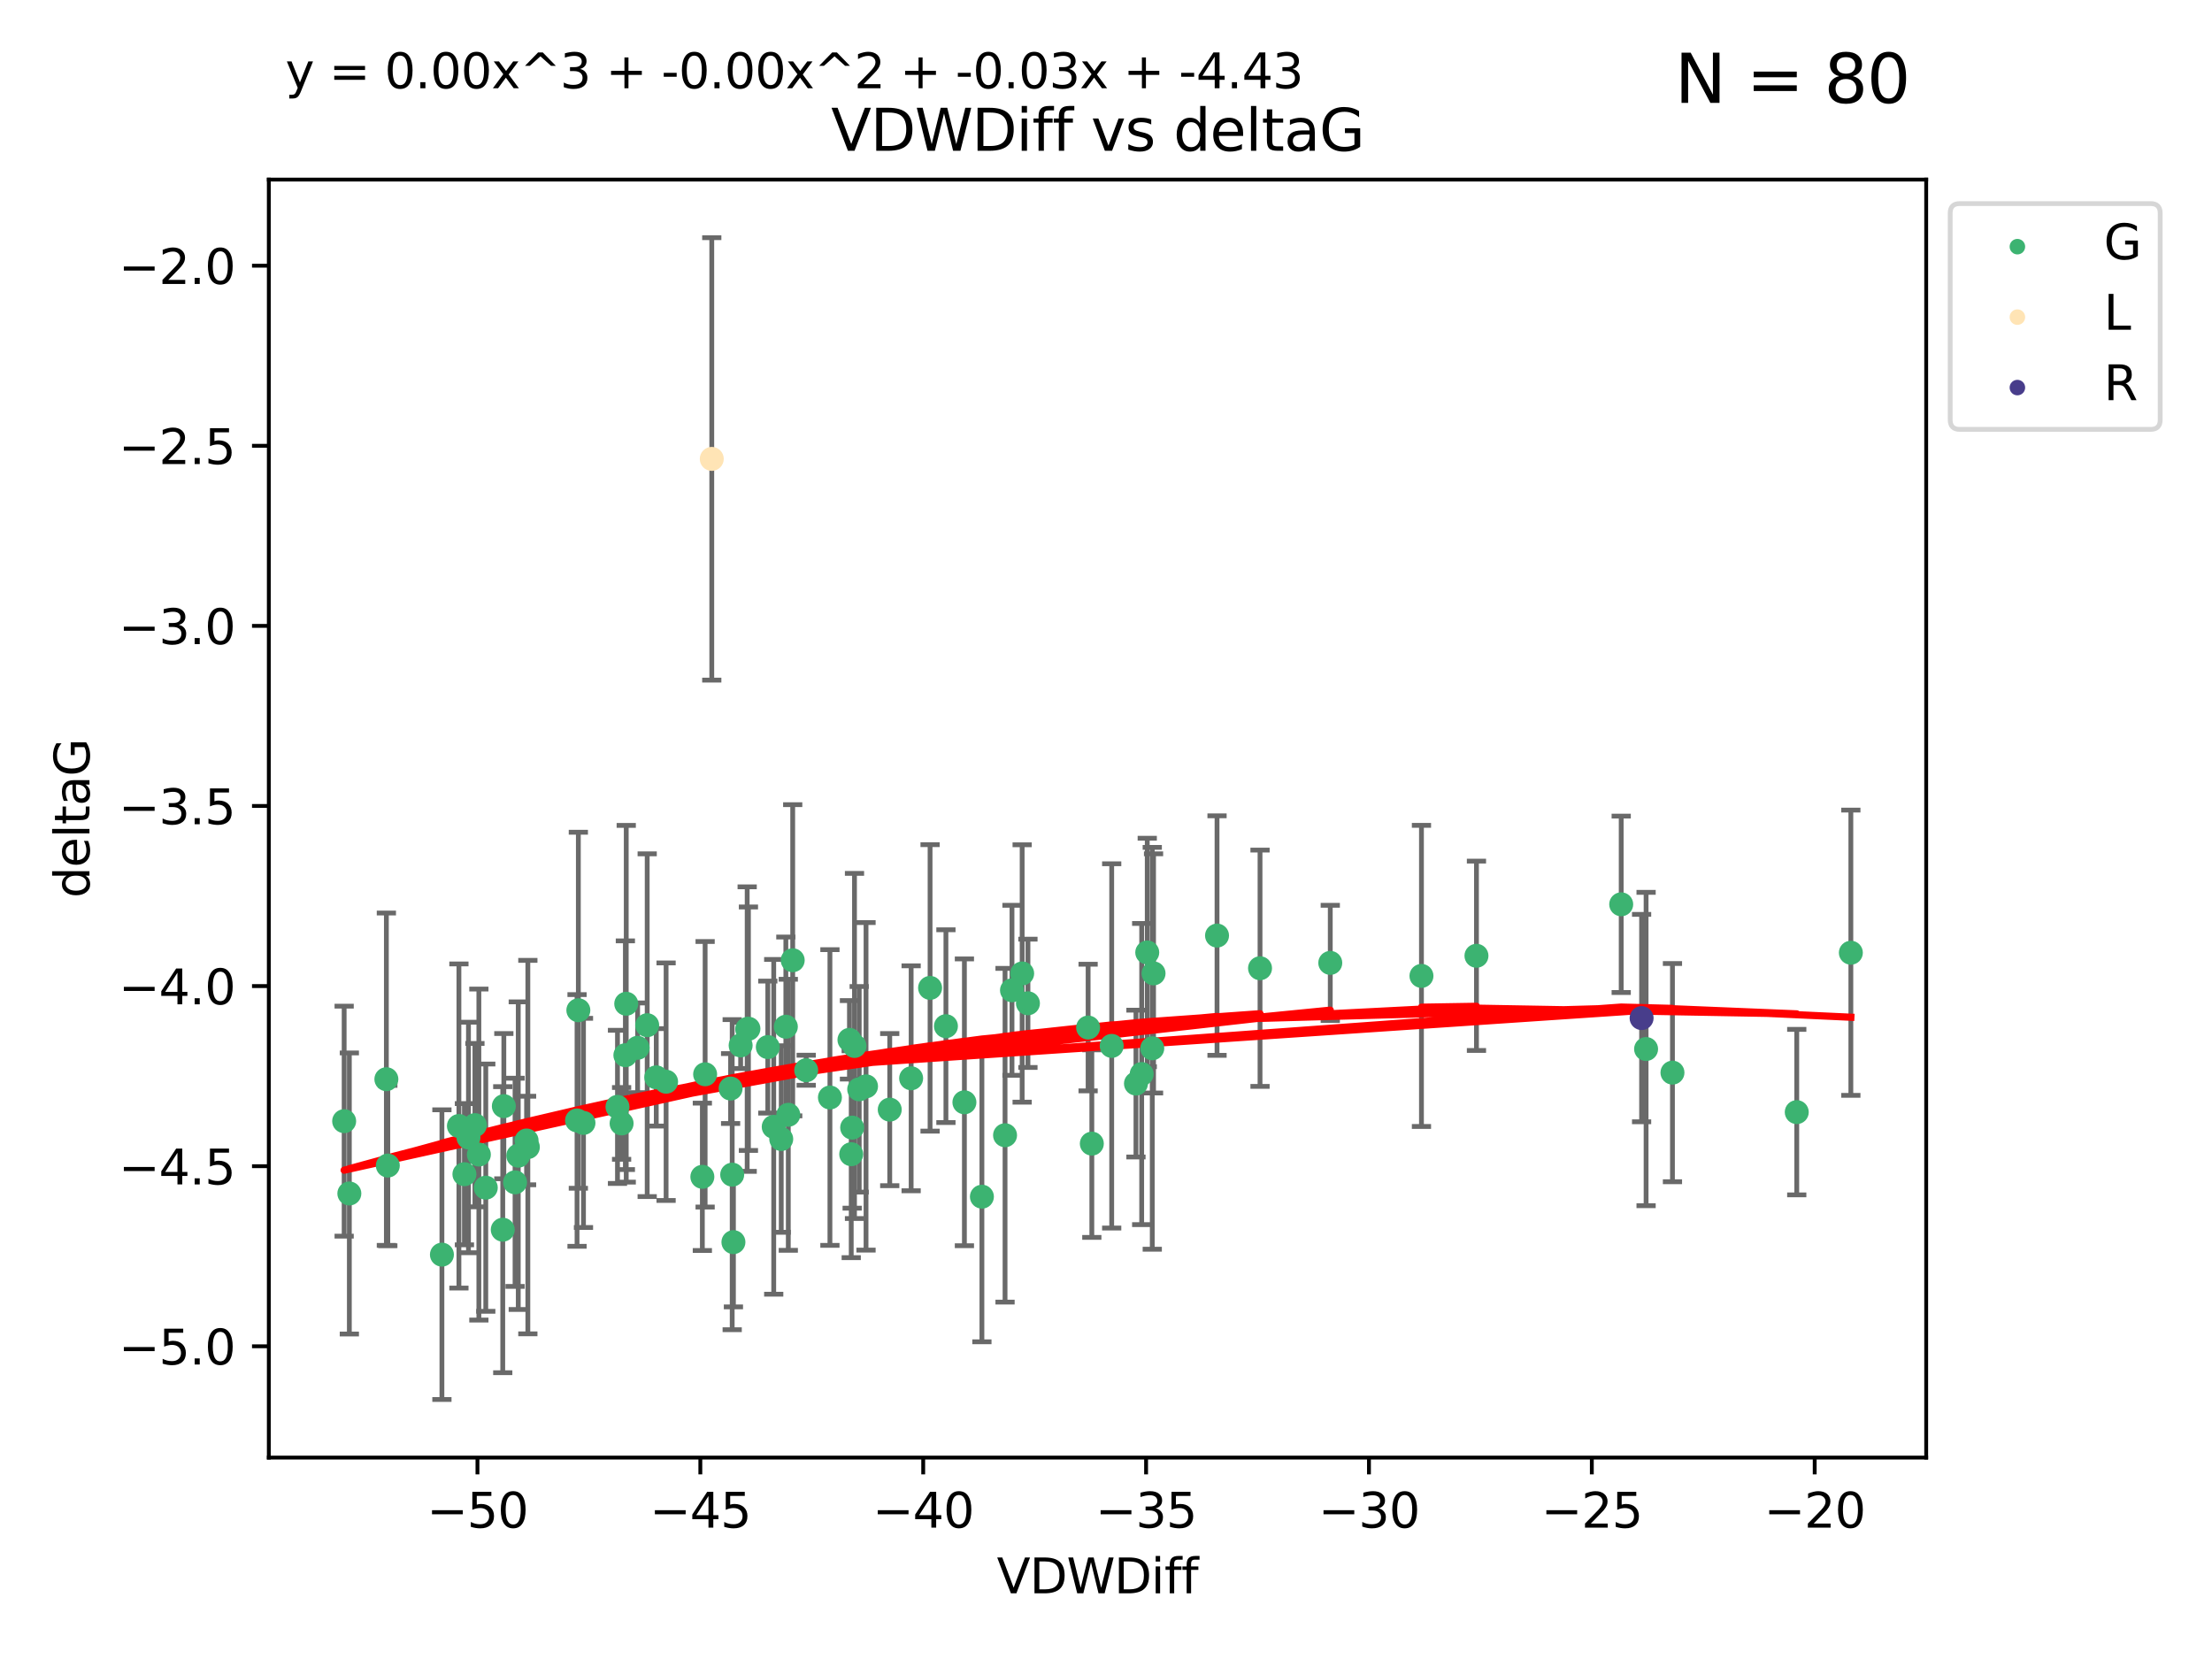 <?xml version="1.0" encoding="utf-8" standalone="no"?>
<!DOCTYPE svg PUBLIC "-//W3C//DTD SVG 1.1//EN"
  "http://www.w3.org/Graphics/SVG/1.1/DTD/svg11.dtd">
<svg xmlns:xlink="http://www.w3.org/1999/xlink" width="460.8pt" height="345.6pt" viewBox="0 0 460.8 345.6" xmlns="http://www.w3.org/2000/svg" version="1.1">
 <defs>
  <style type="text/css">*{stroke-linejoin: round; stroke-linecap: butt}</style>
 </defs>
 <g id="figure_1">
  <g id="patch_1">
   <path d="M 0 345.6 
L 460.8 345.6 
L 460.8 0 
L 0 0 
z
" style="fill: #ffffff"/>
  </g>
  <g id="axes_1">
   <g id="patch_2">
    <path d="M 56 303.64 
L 401.26 303.64 
L 401.26 37.411 
L 56 37.411 
z
" style="fill: #ffffff"/>
   </g>
   <g id="PathCollection_1">
    <defs>
     <path id="m49878efd49" d="M 0 1.118 
C 0.297 1.118 0.581 1 0.791 0.791 
C 1 0.581 1.118 0.297 1.118 0 
C 1.118 -0.297 1 -0.581 0.791 -0.791 
C 0.581 -1 0.297 -1.118 0 -1.118 
C -0.297 -1.118 -0.581 -1 -0.791 -0.791 
C -1 -0.581 -1.118 -0.297 -1.118 0 
C -1.118 0.297 -1 0.581 -0.791 0.791 
C -0.581 1 -0.297 1.118 0 1.118 
z
" style="stroke: #3cb371"/>
    </defs>
    <g clip-path="url(#p437d8438c2)">
     <use xlink:href="#m49878efd49" x="97.59" y="236.954" style="fill: #3cb371; stroke: #3cb371"/>
     <use xlink:href="#m49878efd49" x="152.197" y="226.763" style="fill: #3cb371; stroke: #3cb371"/>
     <use xlink:href="#m49878efd49" x="72.775" y="248.626" style="fill: #3cb371; stroke: #3cb371"/>
     <use xlink:href="#m49878efd49" x="96.748" y="244.608" style="fill: #3cb371; stroke: #3cb371"/>
     <use xlink:href="#m49878efd49" x="109.696" y="237.59" style="fill: #3cb371; stroke: #3cb371"/>
     <use xlink:href="#m49878efd49" x="120.481" y="210.453" style="fill: #3cb371; stroke: #3cb371"/>
     <use xlink:href="#m49878efd49" x="120.209" y="233.41" style="fill: #3cb371; stroke: #3cb371"/>
     <use xlink:href="#m49878efd49" x="155.912" y="214.299" style="fill: #3cb371; stroke: #3cb371"/>
     <use xlink:href="#m49878efd49" x="92.059" y="261.364" style="fill: #3cb371; stroke: #3cb371"/>
     <use xlink:href="#m49878efd49" x="99.757" y="240.517" style="fill: #3cb371; stroke: #3cb371"/>
     <use xlink:href="#m49878efd49" x="146.891" y="223.792" style="fill: #3cb371; stroke: #3cb371"/>
     <use xlink:href="#m49878efd49" x="71.694" y="233.556" style="fill: #3cb371; stroke: #3cb371"/>
     <use xlink:href="#m49878efd49" x="178.989" y="226.922" style="fill: #3cb371; stroke: #3cb371"/>
     <use xlink:href="#m49878efd49" x="172.889" y="228.63" style="fill: #3cb371; stroke: #3cb371"/>
     <use xlink:href="#m49878efd49" x="80.79" y="242.809" style="fill: #3cb371; stroke: #3cb371"/>
     <use xlink:href="#m49878efd49" x="154.29" y="217.779" style="fill: #3cb371; stroke: #3cb371"/>
     <use xlink:href="#m49878efd49" x="152.529" y="244.702" style="fill: #3cb371; stroke: #3cb371"/>
     <use xlink:href="#m49878efd49" x="130.277" y="219.819" style="fill: #3cb371; stroke: #3cb371"/>
     <use xlink:href="#m49878efd49" x="121.548" y="233.922" style="fill: #3cb371; stroke: #3cb371"/>
     <use xlink:href="#m49878efd49" x="101.196" y="247.414" style="fill: #3cb371; stroke: #3cb371"/>
     <use xlink:href="#m49878efd49" x="165.135" y="200.037" style="fill: #3cb371; stroke: #3cb371"/>
     <use xlink:href="#m49878efd49" x="193.752" y="205.796" style="fill: #3cb371; stroke: #3cb371"/>
     <use xlink:href="#m49878efd49" x="176.957" y="216.617" style="fill: #3cb371; stroke: #3cb371"/>
     <use xlink:href="#m49878efd49" x="178.007" y="217.892" style="fill: #3cb371; stroke: #3cb371"/>
     <use xlink:href="#m49878efd49" x="134.822" y="213.569" style="fill: #3cb371; stroke: #3cb371"/>
     <use xlink:href="#m49878efd49" x="128.634" y="230.58" style="fill: #3cb371; stroke: #3cb371"/>
     <use xlink:href="#m49878efd49" x="136.713" y="224.431" style="fill: #3cb371; stroke: #3cb371"/>
     <use xlink:href="#m49878efd49" x="130.457" y="209.102" style="fill: #3cb371; stroke: #3cb371"/>
     <use xlink:href="#m49878efd49" x="155.651" y="214.379" style="fill: #3cb371; stroke: #3cb371"/>
     <use xlink:href="#m49878efd49" x="95.601" y="234.564" style="fill: #3cb371; stroke: #3cb371"/>
     <use xlink:href="#m49878efd49" x="167.945" y="222.952" style="fill: #3cb371; stroke: #3cb371"/>
     <use xlink:href="#m49878efd49" x="80.489" y="224.816" style="fill: #3cb371; stroke: #3cb371"/>
     <use xlink:href="#m49878efd49" x="109.962" y="238.96" style="fill: #3cb371; stroke: #3cb371"/>
     <use xlink:href="#m49878efd49" x="180.409" y="226.305" style="fill: #3cb371; stroke: #3cb371"/>
     <use xlink:href="#m49878efd49" x="200.904" y="229.632" style="fill: #3cb371; stroke: #3cb371"/>
     <use xlink:href="#m49878efd49" x="107.964" y="240.749" style="fill: #3cb371; stroke: #3cb371"/>
     <use xlink:href="#m49878efd49" x="107.297" y="246.3" style="fill: #3cb371; stroke: #3cb371"/>
     <use xlink:href="#m49878efd49" x="209.37" y="236.491" style="fill: #3cb371; stroke: #3cb371"/>
     <use xlink:href="#m49878efd49" x="104.733" y="256.167" style="fill: #3cb371; stroke: #3cb371"/>
     <use xlink:href="#m49878efd49" x="98.935" y="234.388" style="fill: #3cb371; stroke: #3cb371"/>
     <use xlink:href="#m49878efd49" x="129.491" y="234.028" style="fill: #3cb371; stroke: #3cb371"/>
     <use xlink:href="#m49878efd49" x="177.326" y="240.444" style="fill: #3cb371; stroke: #3cb371"/>
     <use xlink:href="#m49878efd49" x="162.745" y="237.282" style="fill: #3cb371; stroke: #3cb371"/>
     <use xlink:href="#m49878efd49" x="159.949" y="218.127" style="fill: #3cb371; stroke: #3cb371"/>
     <use xlink:href="#m49878efd49" x="185.349" y="231.156" style="fill: #3cb371; stroke: #3cb371"/>
     <use xlink:href="#m49878efd49" x="138.759" y="225.339" style="fill: #3cb371; stroke: #3cb371"/>
     <use xlink:href="#m49878efd49" x="177.523" y="234.904" style="fill: #3cb371; stroke: #3cb371"/>
     <use xlink:href="#m49878efd49" x="277.12" y="200.587" style="fill: #3cb371; stroke: #3cb371"/>
     <use xlink:href="#m49878efd49" x="152.786" y="258.76" style="fill: #3cb371; stroke: #3cb371"/>
     <use xlink:href="#m49878efd49" x="161.18" y="234.738" style="fill: #3cb371; stroke: #3cb371"/>
     <use xlink:href="#m49878efd49" x="146.313" y="245.152" style="fill: #3cb371; stroke: #3cb371"/>
     <use xlink:href="#m49878efd49" x="104.959" y="230.43" style="fill: #3cb371; stroke: #3cb371"/>
     <use xlink:href="#m49878efd49" x="132.828" y="218.275" style="fill: #3cb371; stroke: #3cb371"/>
     <use xlink:href="#m49878efd49" x="240.305" y="202.774" style="fill: #3cb371; stroke: #3cb371"/>
     <use xlink:href="#m49878efd49" x="237.834" y="223.744" style="fill: #3cb371; stroke: #3cb371"/>
     <use xlink:href="#m49878efd49" x="236.642" y="225.728" style="fill: #3cb371; stroke: #3cb371"/>
     <use xlink:href="#m49878efd49" x="214.138" y="209.004" style="fill: #3cb371; stroke: #3cb371"/>
     <use xlink:href="#m49878efd49" x="189.807" y="224.627" style="fill: #3cb371; stroke: #3cb371"/>
     <use xlink:href="#m49878efd49" x="204.55" y="249.291" style="fill: #3cb371; stroke: #3cb371"/>
     <use xlink:href="#m49878efd49" x="253.53" y="194.896" style="fill: #3cb371; stroke: #3cb371"/>
     <use xlink:href="#m49878efd49" x="210.816" y="206.296" style="fill: #3cb371; stroke: #3cb371"/>
     <use xlink:href="#m49878efd49" x="226.674" y="214.055" style="fill: #3cb371; stroke: #3cb371"/>
     <use xlink:href="#m49878efd49" x="197.054" y="213.771" style="fill: #3cb371; stroke: #3cb371"/>
     <use xlink:href="#m49878efd49" x="227.447" y="238.239" style="fill: #3cb371; stroke: #3cb371"/>
     <use xlink:href="#m49878efd49" x="164.217" y="232.232" style="fill: #3cb371; stroke: #3cb371"/>
     <use xlink:href="#m49878efd49" x="337.726" y="188.383" style="fill: #3cb371; stroke: #3cb371"/>
     <use xlink:href="#m49878efd49" x="348.404" y="223.448" style="fill: #3cb371; stroke: #3cb371"/>
     <use xlink:href="#m49878efd49" x="163.706" y="213.883" style="fill: #3cb371; stroke: #3cb371"/>
     <use xlink:href="#m49878efd49" x="262.487" y="201.702" style="fill: #3cb371; stroke: #3cb371"/>
     <use xlink:href="#m49878efd49" x="238.993" y="198.414" style="fill: #3cb371; stroke: #3cb371"/>
     <use xlink:href="#m49878efd49" x="212.933" y="202.79" style="fill: #3cb371; stroke: #3cb371"/>
     <use xlink:href="#m49878efd49" x="231.587" y="217.882" style="fill: #3cb371; stroke: #3cb371"/>
     <use xlink:href="#m49878efd49" x="307.574" y="199.107" style="fill: #3cb371; stroke: #3cb371"/>
     <use xlink:href="#m49878efd49" x="296.116" y="203.299" style="fill: #3cb371; stroke: #3cb371"/>
     <use xlink:href="#m49878efd49" x="374.297" y="231.676" style="fill: #3cb371; stroke: #3cb371"/>
     <use xlink:href="#m49878efd49" x="342.91" y="218.529" style="fill: #3cb371; stroke: #3cb371"/>
     <use xlink:href="#m49878efd49" x="240.038" y="218.379" style="fill: #3cb371; stroke: #3cb371"/>
     <use xlink:href="#m49878efd49" x="385.566" y="198.471" style="fill: #3cb371; stroke: #3cb371"/>
    </g>
   </g>
   <g id="PathCollection_2">
    <defs>
     <path id="m07ded1008b" d="M 0 1.118 
C 0.297 1.118 0.581 1 0.791 0.791 
C 1 0.581 1.118 0.297 1.118 0 
C 1.118 -0.297 1 -0.581 0.791 -0.791 
C 0.581 -1 0.297 -1.118 0 -1.118 
C -0.297 -1.118 -0.581 -1 -0.791 -0.791 
C -1 -0.581 -1.118 -0.297 -1.118 0 
C -1.118 0.297 -1 0.581 -0.791 0.791 
C -0.581 1 -0.297 1.118 0 1.118 
z
" style="stroke: #ffe4b5"/>
    </defs>
    <g clip-path="url(#p437d8438c2)">
     <use xlink:href="#m07ded1008b" x="148.275" y="95.596" style="fill: #ffe4b5; stroke: #ffe4b5"/>
    </g>
   </g>
   <g id="PathCollection_3">
    <defs>
     <path id="m0cd3f0a2db" d="M 0 1.118 
C 0.297 1.118 0.581 1 0.791 0.791 
C 1 0.581 1.118 0.297 1.118 0 
C 1.118 -0.297 1 -0.581 0.791 -0.791 
C 0.581 -1 0.297 -1.118 0 -1.118 
C -0.297 -1.118 -0.581 -1 -0.791 -0.791 
C -1 -0.581 -1.118 -0.297 -1.118 0 
C -1.118 0.297 -1 0.581 -0.791 0.791 
C -0.581 1 -0.297 1.118 0 1.118 
z
" style="stroke: #483d8b"/>
    </defs>
    <g clip-path="url(#p437d8438c2)">
     <use xlink:href="#m0cd3f0a2db" x="341.975" y="212.083" style="fill: #483d8b; stroke: #483d8b"/>
    </g>
   </g>
   <g id="matplotlib.axis_1">
    <g id="xtick_1">
     <g id="line2d_1">
      <defs>
       <path id="m19737551fc" d="M 0 0 
L 0 3.5 
" style="stroke: #000000; stroke-width: 0.8"/>
      </defs>
      <g>
       <use xlink:href="#m19737551fc" x="99.464" y="303.64" style="stroke: #000000; stroke-width: 0.8"/>
      </g>
     </g>
     <g id="text_1">
      <!-- −50 -->
      <g transform="translate(88.912 318.238)scale(0.1 -0.1)">
       <defs>
        <path id="DejaVuSans-2212" d="M 678 2272 
L 4684 2272 
L 4684 1741 
L 678 1741 
L 678 2272 
z
" transform="scale(0.016)"/>
        <path id="DejaVuSans-35" d="M 691 4666 
L 3169 4666 
L 3169 4134 
L 1269 4134 
L 1269 2991 
Q 1406 3038 1543 3061 
Q 1681 3084 1819 3084 
Q 2600 3084 3056 2656 
Q 3513 2228 3513 1497 
Q 3513 744 3044 326 
Q 2575 -91 1722 -91 
Q 1428 -91 1123 -41 
Q 819 9 494 109 
L 494 744 
Q 775 591 1075 516 
Q 1375 441 1709 441 
Q 2250 441 2565 725 
Q 2881 1009 2881 1497 
Q 2881 1984 2565 2268 
Q 2250 2553 1709 2553 
Q 1456 2553 1204 2497 
Q 953 2441 691 2322 
L 691 4666 
z
" transform="scale(0.016)"/>
        <path id="DejaVuSans-30" d="M 2034 4250 
Q 1547 4250 1301 3770 
Q 1056 3291 1056 2328 
Q 1056 1369 1301 889 
Q 1547 409 2034 409 
Q 2525 409 2770 889 
Q 3016 1369 3016 2328 
Q 3016 3291 2770 3770 
Q 2525 4250 2034 4250 
z
M 2034 4750 
Q 2819 4750 3233 4129 
Q 3647 3509 3647 2328 
Q 3647 1150 3233 529 
Q 2819 -91 2034 -91 
Q 1250 -91 836 529 
Q 422 1150 422 2328 
Q 422 3509 836 4129 
Q 1250 4750 2034 4750 
z
" transform="scale(0.016)"/>
       </defs>
       <use xlink:href="#DejaVuSans-2212"/>
       <use xlink:href="#DejaVuSans-35" x="83.789"/>
       <use xlink:href="#DejaVuSans-30" x="147.412"/>
      </g>
     </g>
    </g>
    <g id="xtick_2">
     <g id="line2d_2">
      <g>
       <use xlink:href="#m19737551fc" x="145.893" y="303.64" style="stroke: #000000; stroke-width: 0.8"/>
      </g>
     </g>
     <g id="text_2">
      <!-- −45 -->
      <g transform="translate(135.34 318.238)scale(0.1 -0.1)">
       <defs>
        <path id="DejaVuSans-34" d="M 2419 4116 
L 825 1625 
L 2419 1625 
L 2419 4116 
z
M 2253 4666 
L 3047 4666 
L 3047 1625 
L 3713 1625 
L 3713 1100 
L 3047 1100 
L 3047 0 
L 2419 0 
L 2419 1100 
L 313 1100 
L 313 1709 
L 2253 4666 
z
" transform="scale(0.016)"/>
       </defs>
       <use xlink:href="#DejaVuSans-2212"/>
       <use xlink:href="#DejaVuSans-34" x="83.789"/>
       <use xlink:href="#DejaVuSans-35" x="147.412"/>
      </g>
     </g>
    </g>
    <g id="xtick_3">
     <g id="line2d_3">
      <g>
       <use xlink:href="#m19737551fc" x="192.321" y="303.64" style="stroke: #000000; stroke-width: 0.8"/>
      </g>
     </g>
     <g id="text_3">
      <!-- −40 -->
      <g transform="translate(181.769 318.238)scale(0.1 -0.1)">
       <use xlink:href="#DejaVuSans-2212"/>
       <use xlink:href="#DejaVuSans-34" x="83.789"/>
       <use xlink:href="#DejaVuSans-30" x="147.412"/>
      </g>
     </g>
    </g>
    <g id="xtick_4">
     <g id="line2d_4">
      <g>
       <use xlink:href="#m19737551fc" x="238.75" y="303.64" style="stroke: #000000; stroke-width: 0.8"/>
      </g>
     </g>
     <g id="text_4">
      <!-- −35 -->
      <g transform="translate(228.197 318.238)scale(0.1 -0.1)">
       <defs>
        <path id="DejaVuSans-33" d="M 2597 2516 
Q 3050 2419 3304 2112 
Q 3559 1806 3559 1356 
Q 3559 666 3084 287 
Q 2609 -91 1734 -91 
Q 1441 -91 1130 -33 
Q 819 25 488 141 
L 488 750 
Q 750 597 1062 519 
Q 1375 441 1716 441 
Q 2309 441 2620 675 
Q 2931 909 2931 1356 
Q 2931 1769 2642 2001 
Q 2353 2234 1838 2234 
L 1294 2234 
L 1294 2753 
L 1863 2753 
Q 2328 2753 2575 2939 
Q 2822 3125 2822 3475 
Q 2822 3834 2567 4026 
Q 2313 4219 1838 4219 
Q 1578 4219 1281 4162 
Q 984 4106 628 3988 
L 628 4550 
Q 988 4650 1302 4700 
Q 1616 4750 1894 4750 
Q 2613 4750 3031 4423 
Q 3450 4097 3450 3541 
Q 3450 3153 3228 2886 
Q 3006 2619 2597 2516 
z
" transform="scale(0.016)"/>
       </defs>
       <use xlink:href="#DejaVuSans-2212"/>
       <use xlink:href="#DejaVuSans-33" x="83.789"/>
       <use xlink:href="#DejaVuSans-35" x="147.412"/>
      </g>
     </g>
    </g>
    <g id="xtick_5">
     <g id="line2d_5">
      <g>
       <use xlink:href="#m19737551fc" x="285.178" y="303.64" style="stroke: #000000; stroke-width: 0.8"/>
      </g>
     </g>
     <g id="text_5">
      <!-- −30 -->
      <g transform="translate(274.626 318.238)scale(0.1 -0.1)">
       <use xlink:href="#DejaVuSans-2212"/>
       <use xlink:href="#DejaVuSans-33" x="83.789"/>
       <use xlink:href="#DejaVuSans-30" x="147.412"/>
      </g>
     </g>
    </g>
    <g id="xtick_6">
     <g id="line2d_6">
      <g>
       <use xlink:href="#m19737551fc" x="331.606" y="303.64" style="stroke: #000000; stroke-width: 0.8"/>
      </g>
     </g>
     <g id="text_6">
      <!-- −25 -->
      <g transform="translate(321.054 318.238)scale(0.1 -0.1)">
       <defs>
        <path id="DejaVuSans-32" d="M 1228 531 
L 3431 531 
L 3431 0 
L 469 0 
L 469 531 
Q 828 903 1448 1529 
Q 2069 2156 2228 2338 
Q 2531 2678 2651 2914 
Q 2772 3150 2772 3378 
Q 2772 3750 2511 3984 
Q 2250 4219 1831 4219 
Q 1534 4219 1204 4116 
Q 875 4013 500 3803 
L 500 4441 
Q 881 4594 1212 4672 
Q 1544 4750 1819 4750 
Q 2544 4750 2975 4387 
Q 3406 4025 3406 3419 
Q 3406 3131 3298 2873 
Q 3191 2616 2906 2266 
Q 2828 2175 2409 1742 
Q 1991 1309 1228 531 
z
" transform="scale(0.016)"/>
       </defs>
       <use xlink:href="#DejaVuSans-2212"/>
       <use xlink:href="#DejaVuSans-32" x="83.789"/>
       <use xlink:href="#DejaVuSans-35" x="147.412"/>
      </g>
     </g>
    </g>
    <g id="xtick_7">
     <g id="line2d_7">
      <g>
       <use xlink:href="#m19737551fc" x="378.035" y="303.64" style="stroke: #000000; stroke-width: 0.8"/>
      </g>
     </g>
     <g id="text_7">
      <!-- −20 -->
      <g transform="translate(367.482 318.238)scale(0.1 -0.1)">
       <use xlink:href="#DejaVuSans-2212"/>
       <use xlink:href="#DejaVuSans-32" x="83.789"/>
       <use xlink:href="#DejaVuSans-30" x="147.412"/>
      </g>
     </g>
    </g>
    <g id="text_8">
     <!-- VDWDiff -->
     <g transform="translate(207.657 331.917)scale(0.1 -0.1)">
      <defs>
       <path id="DejaVuSans-56" d="M 1831 0 
L 50 4666 
L 709 4666 
L 2188 738 
L 3669 4666 
L 4325 4666 
L 2547 0 
L 1831 0 
z
" transform="scale(0.016)"/>
       <path id="DejaVuSans-44" d="M 1259 4147 
L 1259 519 
L 2022 519 
Q 2988 519 3436 956 
Q 3884 1394 3884 2338 
Q 3884 3275 3436 3711 
Q 2988 4147 2022 4147 
L 1259 4147 
z
M 628 4666 
L 1925 4666 
Q 3281 4666 3915 4102 
Q 4550 3538 4550 2338 
Q 4550 1131 3912 565 
Q 3275 0 1925 0 
L 628 0 
L 628 4666 
z
" transform="scale(0.016)"/>
       <path id="DejaVuSans-57" d="M 213 4666 
L 850 4666 
L 1831 722 
L 2809 4666 
L 3519 4666 
L 4500 722 
L 5478 4666 
L 6119 4666 
L 4947 0 
L 4153 0 
L 3169 4050 
L 2175 0 
L 1381 0 
L 213 4666 
z
" transform="scale(0.016)"/>
       <path id="DejaVuSans-69" d="M 603 3500 
L 1178 3500 
L 1178 0 
L 603 0 
L 603 3500 
z
M 603 4863 
L 1178 4863 
L 1178 4134 
L 603 4134 
L 603 4863 
z
" transform="scale(0.016)"/>
       <path id="DejaVuSans-66" d="M 2375 4863 
L 2375 4384 
L 1825 4384 
Q 1516 4384 1395 4259 
Q 1275 4134 1275 3809 
L 1275 3500 
L 2222 3500 
L 2222 3053 
L 1275 3053 
L 1275 0 
L 697 0 
L 697 3053 
L 147 3053 
L 147 3500 
L 697 3500 
L 697 3744 
Q 697 4328 969 4595 
Q 1241 4863 1831 4863 
L 2375 4863 
z
" transform="scale(0.016)"/>
      </defs>
      <use xlink:href="#DejaVuSans-56"/>
      <use xlink:href="#DejaVuSans-44" x="68.408"/>
      <use xlink:href="#DejaVuSans-57" x="145.41"/>
      <use xlink:href="#DejaVuSans-44" x="244.287"/>
      <use xlink:href="#DejaVuSans-69" x="321.289"/>
      <use xlink:href="#DejaVuSans-66" x="349.072"/>
      <use xlink:href="#DejaVuSans-66" x="384.277"/>
     </g>
    </g>
   </g>
   <g id="matplotlib.axis_2">
    <g id="ytick_1">
     <g id="line2d_8">
      <defs>
       <path id="mf7cc2b4308" d="M 0 0 
L -3.5 0 
" style="stroke: #000000; stroke-width: 0.8"/>
      </defs>
      <g>
       <use xlink:href="#mf7cc2b4308" x="56" y="280.452" style="stroke: #000000; stroke-width: 0.8"/>
      </g>
     </g>
     <g id="text_9">
      <!-- −5.0 -->
      <g transform="translate(24.717 284.251)scale(0.1 -0.1)">
       <defs>
        <path id="DejaVuSans-2e" d="M 684 794 
L 1344 794 
L 1344 0 
L 684 0 
L 684 794 
z
" transform="scale(0.016)"/>
       </defs>
       <use xlink:href="#DejaVuSans-2212"/>
       <use xlink:href="#DejaVuSans-35" x="83.789"/>
       <use xlink:href="#DejaVuSans-2e" x="147.412"/>
       <use xlink:href="#DejaVuSans-30" x="179.199"/>
      </g>
     </g>
    </g>
    <g id="ytick_2">
     <g id="line2d_9">
      <g>
       <use xlink:href="#mf7cc2b4308" x="56" y="242.935" style="stroke: #000000; stroke-width: 0.8"/>
      </g>
     </g>
     <g id="text_10">
      <!-- −4.5 -->
      <g transform="translate(24.717 246.735)scale(0.1 -0.1)">
       <use xlink:href="#DejaVuSans-2212"/>
       <use xlink:href="#DejaVuSans-34" x="83.789"/>
       <use xlink:href="#DejaVuSans-2e" x="147.412"/>
       <use xlink:href="#DejaVuSans-35" x="179.199"/>
      </g>
     </g>
    </g>
    <g id="ytick_3">
     <g id="line2d_10">
      <g>
       <use xlink:href="#mf7cc2b4308" x="56" y="205.419" style="stroke: #000000; stroke-width: 0.8"/>
      </g>
     </g>
     <g id="text_11">
      <!-- −4.0 -->
      <g transform="translate(24.717 209.218)scale(0.1 -0.1)">
       <use xlink:href="#DejaVuSans-2212"/>
       <use xlink:href="#DejaVuSans-34" x="83.789"/>
       <use xlink:href="#DejaVuSans-2e" x="147.412"/>
       <use xlink:href="#DejaVuSans-30" x="179.199"/>
      </g>
     </g>
    </g>
    <g id="ytick_4">
     <g id="line2d_11">
      <g>
       <use xlink:href="#mf7cc2b4308" x="56" y="167.902" style="stroke: #000000; stroke-width: 0.8"/>
      </g>
     </g>
     <g id="text_12">
      <!-- −3.5 -->
      <g transform="translate(24.717 171.702)scale(0.1 -0.1)">
       <use xlink:href="#DejaVuSans-2212"/>
       <use xlink:href="#DejaVuSans-33" x="83.789"/>
       <use xlink:href="#DejaVuSans-2e" x="147.412"/>
       <use xlink:href="#DejaVuSans-35" x="179.199"/>
      </g>
     </g>
    </g>
    <g id="ytick_5">
     <g id="line2d_12">
      <g>
       <use xlink:href="#mf7cc2b4308" x="56" y="130.386" style="stroke: #000000; stroke-width: 0.8"/>
      </g>
     </g>
     <g id="text_13">
      <!-- −3.0 -->
      <g transform="translate(24.717 134.185)scale(0.1 -0.1)">
       <use xlink:href="#DejaVuSans-2212"/>
       <use xlink:href="#DejaVuSans-33" x="83.789"/>
       <use xlink:href="#DejaVuSans-2e" x="147.412"/>
       <use xlink:href="#DejaVuSans-30" x="179.199"/>
      </g>
     </g>
    </g>
    <g id="ytick_6">
     <g id="line2d_13">
      <g>
       <use xlink:href="#mf7cc2b4308" x="56" y="92.869" style="stroke: #000000; stroke-width: 0.8"/>
      </g>
     </g>
     <g id="text_14">
      <!-- −2.5 -->
      <g transform="translate(24.717 96.669)scale(0.1 -0.1)">
       <use xlink:href="#DejaVuSans-2212"/>
       <use xlink:href="#DejaVuSans-32" x="83.789"/>
       <use xlink:href="#DejaVuSans-2e" x="147.412"/>
       <use xlink:href="#DejaVuSans-35" x="179.199"/>
      </g>
     </g>
    </g>
    <g id="ytick_7">
     <g id="line2d_14">
      <g>
       <use xlink:href="#mf7cc2b4308" x="56" y="55.353" style="stroke: #000000; stroke-width: 0.8"/>
      </g>
     </g>
     <g id="text_15">
      <!-- −2.0 -->
      <g transform="translate(24.717 59.152)scale(0.1 -0.1)">
       <use xlink:href="#DejaVuSans-2212"/>
       <use xlink:href="#DejaVuSans-32" x="83.789"/>
       <use xlink:href="#DejaVuSans-2e" x="147.412"/>
       <use xlink:href="#DejaVuSans-30" x="179.199"/>
      </g>
     </g>
    </g>
    <g id="text_16">
     <!-- deltaG -->
     <g transform="translate(18.637 187.064)rotate(-90)scale(0.1 -0.1)">
      <defs>
       <path id="DejaVuSans-64" d="M 2906 2969 
L 2906 4863 
L 3481 4863 
L 3481 0 
L 2906 0 
L 2906 525 
Q 2725 213 2448 61 
Q 2172 -91 1784 -91 
Q 1150 -91 751 415 
Q 353 922 353 1747 
Q 353 2572 751 3078 
Q 1150 3584 1784 3584 
Q 2172 3584 2448 3432 
Q 2725 3281 2906 2969 
z
M 947 1747 
Q 947 1113 1208 752 
Q 1469 391 1925 391 
Q 2381 391 2643 752 
Q 2906 1113 2906 1747 
Q 2906 2381 2643 2742 
Q 2381 3103 1925 3103 
Q 1469 3103 1208 2742 
Q 947 2381 947 1747 
z
" transform="scale(0.016)"/>
       <path id="DejaVuSans-65" d="M 3597 1894 
L 3597 1613 
L 953 1613 
Q 991 1019 1311 708 
Q 1631 397 2203 397 
Q 2534 397 2845 478 
Q 3156 559 3463 722 
L 3463 178 
Q 3153 47 2828 -22 
Q 2503 -91 2169 -91 
Q 1331 -91 842 396 
Q 353 884 353 1716 
Q 353 2575 817 3079 
Q 1281 3584 2069 3584 
Q 2775 3584 3186 3129 
Q 3597 2675 3597 1894 
z
M 3022 2063 
Q 3016 2534 2758 2815 
Q 2500 3097 2075 3097 
Q 1594 3097 1305 2825 
Q 1016 2553 972 2059 
L 3022 2063 
z
" transform="scale(0.016)"/>
       <path id="DejaVuSans-6c" d="M 603 4863 
L 1178 4863 
L 1178 0 
L 603 0 
L 603 4863 
z
" transform="scale(0.016)"/>
       <path id="DejaVuSans-74" d="M 1172 4494 
L 1172 3500 
L 2356 3500 
L 2356 3053 
L 1172 3053 
L 1172 1153 
Q 1172 725 1289 603 
Q 1406 481 1766 481 
L 2356 481 
L 2356 0 
L 1766 0 
Q 1100 0 847 248 
Q 594 497 594 1153 
L 594 3053 
L 172 3053 
L 172 3500 
L 594 3500 
L 594 4494 
L 1172 4494 
z
" transform="scale(0.016)"/>
       <path id="DejaVuSans-61" d="M 2194 1759 
Q 1497 1759 1228 1600 
Q 959 1441 959 1056 
Q 959 750 1161 570 
Q 1363 391 1709 391 
Q 2188 391 2477 730 
Q 2766 1069 2766 1631 
L 2766 1759 
L 2194 1759 
z
M 3341 1997 
L 3341 0 
L 2766 0 
L 2766 531 
Q 2569 213 2275 61 
Q 1981 -91 1556 -91 
Q 1019 -91 701 211 
Q 384 513 384 1019 
Q 384 1609 779 1909 
Q 1175 2209 1959 2209 
L 2766 2209 
L 2766 2266 
Q 2766 2663 2505 2880 
Q 2244 3097 1772 3097 
Q 1472 3097 1187 3025 
Q 903 2953 641 2809 
L 641 3341 
Q 956 3463 1253 3523 
Q 1550 3584 1831 3584 
Q 2591 3584 2966 3190 
Q 3341 2797 3341 1997 
z
" transform="scale(0.016)"/>
       <path id="DejaVuSans-47" d="M 3809 666 
L 3809 1919 
L 2778 1919 
L 2778 2438 
L 4434 2438 
L 4434 434 
Q 4069 175 3628 42 
Q 3188 -91 2688 -91 
Q 1594 -91 976 548 
Q 359 1188 359 2328 
Q 359 3472 976 4111 
Q 1594 4750 2688 4750 
Q 3144 4750 3555 4637 
Q 3966 4525 4313 4306 
L 4313 3634 
Q 3963 3931 3569 4081 
Q 3175 4231 2741 4231 
Q 1884 4231 1454 3753 
Q 1025 3275 1025 2328 
Q 1025 1384 1454 906 
Q 1884 428 2741 428 
Q 3075 428 3337 486 
Q 3600 544 3809 666 
z
" transform="scale(0.016)"/>
      </defs>
      <use xlink:href="#DejaVuSans-64"/>
      <use xlink:href="#DejaVuSans-65" x="63.477"/>
      <use xlink:href="#DejaVuSans-6c" x="125"/>
      <use xlink:href="#DejaVuSans-74" x="152.783"/>
      <use xlink:href="#DejaVuSans-61" x="191.992"/>
      <use xlink:href="#DejaVuSans-47" x="253.271"/>
     </g>
    </g>
   </g>
   <g id="LineCollection_1">
    <path d="M 97.59 260.967 
L 97.59 212.942 
" clip-path="url(#p437d8438c2)" style="fill: none; stroke: #696969"/>
    <path d="M 152.197 234.046 
L 152.197 219.481 
" clip-path="url(#p437d8438c2)" style="fill: none; stroke: #696969"/>
    <path d="M 72.775 277.9 
L 72.775 219.351 
" clip-path="url(#p437d8438c2)" style="fill: none; stroke: #696969"/>
    <path d="M 96.748 259.318 
L 96.748 229.897 
" clip-path="url(#p437d8438c2)" style="fill: none; stroke: #696969"/>
    <path d="M 109.696 246.809 
L 109.696 228.37 
" clip-path="url(#p437d8438c2)" style="fill: none; stroke: #696969"/>
    <path d="M 120.481 247.532 
L 120.481 173.373 
" clip-path="url(#p437d8438c2)" style="fill: none; stroke: #696969"/>
    <path d="M 120.209 259.626 
L 120.209 207.193 
" clip-path="url(#p437d8438c2)" style="fill: none; stroke: #696969"/>
    <path d="M 155.912 239.658 
L 155.912 188.941 
" clip-path="url(#p437d8438c2)" style="fill: none; stroke: #696969"/>
    <path d="M 92.059 291.539 
L 92.059 231.189 
" clip-path="url(#p437d8438c2)" style="fill: none; stroke: #696969"/>
    <path d="M 99.757 274.994 
L 99.757 206.039 
" clip-path="url(#p437d8438c2)" style="fill: none; stroke: #696969"/>
    <path d="M 146.891 251.448 
L 146.891 196.136 
" clip-path="url(#p437d8438c2)" style="fill: none; stroke: #696969"/>
    <path d="M 71.694 257.513 
L 71.694 209.6 
" clip-path="url(#p437d8438c2)" style="fill: none; stroke: #696969"/>
    <path d="M 178.989 248.336 
L 178.989 205.508 
" clip-path="url(#p437d8438c2)" style="fill: none; stroke: #696969"/>
    <path d="M 172.889 259.429 
L 172.889 197.83 
" clip-path="url(#p437d8438c2)" style="fill: none; stroke: #696969"/>
    <path d="M 80.79 259.508 
L 80.79 226.109 
" clip-path="url(#p437d8438c2)" style="fill: none; stroke: #696969"/>
    <path d="M 154.29 222.596 
L 154.29 212.963 
" clip-path="url(#p437d8438c2)" style="fill: none; stroke: #696969"/>
    <path d="M 152.529 277.003 
L 152.529 212.401 
" clip-path="url(#p437d8438c2)" style="fill: none; stroke: #696969"/>
    <path d="M 130.277 243.64 
L 130.277 195.998 
" clip-path="url(#p437d8438c2)" style="fill: none; stroke: #696969"/>
    <path d="M 121.548 255.707 
L 121.548 212.138 
" clip-path="url(#p437d8438c2)" style="fill: none; stroke: #696969"/>
    <path d="M 101.196 273.167 
L 101.196 221.66 
" clip-path="url(#p437d8438c2)" style="fill: none; stroke: #696969"/>
    <path d="M 165.135 232.452 
L 165.135 167.623 
" clip-path="url(#p437d8438c2)" style="fill: none; stroke: #696969"/>
    <path d="M 193.752 235.634 
L 193.752 175.958 
" clip-path="url(#p437d8438c2)" style="fill: none; stroke: #696969"/>
    <path d="M 176.957 224.792 
L 176.957 208.443 
" clip-path="url(#p437d8438c2)" style="fill: none; stroke: #696969"/>
    <path d="M 178.007 253.838 
L 178.007 181.946 
" clip-path="url(#p437d8438c2)" style="fill: none; stroke: #696969"/>
    <path d="M 134.822 249.269 
L 134.822 177.869 
" clip-path="url(#p437d8438c2)" style="fill: none; stroke: #696969"/>
    <path d="M 128.634 246.533 
L 128.634 214.627 
" clip-path="url(#p437d8438c2)" style="fill: none; stroke: #696969"/>
    <path d="M 136.713 234.579 
L 136.713 214.283 
" clip-path="url(#p437d8438c2)" style="fill: none; stroke: #696969"/>
    <path d="M 130.457 246.258 
L 130.457 171.946 
" clip-path="url(#p437d8438c2)" style="fill: none; stroke: #696969"/>
    <path d="M 155.651 244.017 
L 155.651 184.741 
" clip-path="url(#p437d8438c2)" style="fill: none; stroke: #696969"/>
    <path d="M 95.601 268.325 
L 95.601 200.803 
" clip-path="url(#p437d8438c2)" style="fill: none; stroke: #696969"/>
    <path d="M 167.945 226.082 
L 167.945 219.821 
" clip-path="url(#p437d8438c2)" style="fill: none; stroke: #696969"/>
    <path d="M 80.489 259.432 
L 80.489 190.201 
" clip-path="url(#p437d8438c2)" style="fill: none; stroke: #696969"/>
    <path d="M 109.962 277.859 
L 109.962 200.062 
" clip-path="url(#p437d8438c2)" style="fill: none; stroke: #696969"/>
    <path d="M 180.409 260.421 
L 180.409 192.189 
" clip-path="url(#p437d8438c2)" style="fill: none; stroke: #696969"/>
    <path d="M 200.904 259.501 
L 200.904 199.763 
" clip-path="url(#p437d8438c2)" style="fill: none; stroke: #696969"/>
    <path d="M 107.964 272.789 
L 107.964 208.709 
" clip-path="url(#p437d8438c2)" style="fill: none; stroke: #696969"/>
    <path d="M 107.297 267.986 
L 107.297 224.614 
" clip-path="url(#p437d8438c2)" style="fill: none; stroke: #696969"/>
    <path d="M 209.37 271.25 
L 209.37 201.732 
" clip-path="url(#p437d8438c2)" style="fill: none; stroke: #696969"/>
    <path d="M 104.733 285.964 
L 104.733 226.371 
" clip-path="url(#p437d8438c2)" style="fill: none; stroke: #696969"/>
    <path d="M 98.935 251.407 
L 98.935 217.369 
" clip-path="url(#p437d8438c2)" style="fill: none; stroke: #696969"/>
    <path d="M 129.491 241.505 
L 129.491 226.551 
" clip-path="url(#p437d8438c2)" style="fill: none; stroke: #696969"/>
    <path d="M 177.326 261.992 
L 177.326 218.897 
" clip-path="url(#p437d8438c2)" style="fill: none; stroke: #696969"/>
    <path d="M 162.745 256.71 
L 162.745 217.854 
" clip-path="url(#p437d8438c2)" style="fill: none; stroke: #696969"/>
    <path d="M 159.949 231.873 
L 159.949 204.382 
" clip-path="url(#p437d8438c2)" style="fill: none; stroke: #696969"/>
    <path d="M 185.349 247.002 
L 185.349 215.311 
" clip-path="url(#p437d8438c2)" style="fill: none; stroke: #696969"/>
    <path d="M 138.759 250.082 
L 138.759 200.596 
" clip-path="url(#p437d8438c2)" style="fill: none; stroke: #696969"/>
    <path d="M 177.523 251.685 
L 177.523 218.123 
" clip-path="url(#p437d8438c2)" style="fill: none; stroke: #696969"/>
    <path d="M 277.12 212.582 
L 277.12 188.592 
" clip-path="url(#p437d8438c2)" style="fill: none; stroke: #696969"/>
    <path d="M 152.786 272.248 
L 152.786 245.271 
" clip-path="url(#p437d8438c2)" style="fill: none; stroke: #696969"/>
    <path d="M 161.18 269.607 
L 161.18 199.869 
" clip-path="url(#p437d8438c2)" style="fill: none; stroke: #696969"/>
    <path d="M 146.313 260.499 
L 146.313 229.804 
" clip-path="url(#p437d8438c2)" style="fill: none; stroke: #696969"/>
    <path d="M 104.959 245.56 
L 104.959 215.3 
" clip-path="url(#p437d8438c2)" style="fill: none; stroke: #696969"/>
    <path d="M 132.828 227.617 
L 132.828 208.933 
" clip-path="url(#p437d8438c2)" style="fill: none; stroke: #696969"/>
    <path d="M 240.305 227.688 
L 240.305 177.86 
" clip-path="url(#p437d8438c2)" style="fill: none; stroke: #696969"/>
    <path d="M 237.834 255.11 
L 237.834 192.378 
" clip-path="url(#p437d8438c2)" style="fill: none; stroke: #696969"/>
    <path d="M 236.642 241.021 
L 236.642 210.435 
" clip-path="url(#p437d8438c2)" style="fill: none; stroke: #696969"/>
    <path d="M 214.138 222.367 
L 214.138 195.64 
" clip-path="url(#p437d8438c2)" style="fill: none; stroke: #696969"/>
    <path d="M 189.807 248.059 
L 189.807 201.196 
" clip-path="url(#p437d8438c2)" style="fill: none; stroke: #696969"/>
    <path d="M 204.55 279.521 
L 204.55 219.061 
" clip-path="url(#p437d8438c2)" style="fill: none; stroke: #696969"/>
    <path d="M 253.53 219.843 
L 253.53 169.949 
" clip-path="url(#p437d8438c2)" style="fill: none; stroke: #696969"/>
    <path d="M 210.816 224.007 
L 210.816 188.586 
" clip-path="url(#p437d8438c2)" style="fill: none; stroke: #696969"/>
    <path d="M 226.674 227.244 
L 226.674 200.865 
" clip-path="url(#p437d8438c2)" style="fill: none; stroke: #696969"/>
    <path d="M 197.054 233.85 
L 197.054 193.691 
" clip-path="url(#p437d8438c2)" style="fill: none; stroke: #696969"/>
    <path d="M 227.447 257.771 
L 227.447 218.707 
" clip-path="url(#p437d8438c2)" style="fill: none; stroke: #696969"/>
    <path d="M 164.217 260.464 
L 164.217 203.999 
" clip-path="url(#p437d8438c2)" style="fill: none; stroke: #696969"/>
    <path d="M 337.726 206.758 
L 337.726 170.007 
" clip-path="url(#p437d8438c2)" style="fill: none; stroke: #696969"/>
    <path d="M 348.404 246.177 
L 348.404 200.719 
" clip-path="url(#p437d8438c2)" style="fill: none; stroke: #696969"/>
    <path d="M 163.706 232.565 
L 163.706 195.201 
" clip-path="url(#p437d8438c2)" style="fill: none; stroke: #696969"/>
    <path d="M 262.487 226.318 
L 262.487 177.085 
" clip-path="url(#p437d8438c2)" style="fill: none; stroke: #696969"/>
    <path d="M 238.993 222.207 
L 238.993 174.62 
" clip-path="url(#p437d8438c2)" style="fill: none; stroke: #696969"/>
    <path d="M 212.933 229.602 
L 212.933 175.979 
" clip-path="url(#p437d8438c2)" style="fill: none; stroke: #696969"/>
    <path d="M 231.587 255.823 
L 231.587 179.942 
" clip-path="url(#p437d8438c2)" style="fill: none; stroke: #696969"/>
    <path d="M 307.574 218.828 
L 307.574 179.387 
" clip-path="url(#p437d8438c2)" style="fill: none; stroke: #696969"/>
    <path d="M 296.116 234.664 
L 296.116 171.934 
" clip-path="url(#p437d8438c2)" style="fill: none; stroke: #696969"/>
    <path d="M 374.297 248.915 
L 374.297 214.436 
" clip-path="url(#p437d8438c2)" style="fill: none; stroke: #696969"/>
    <path d="M 342.91 251.166 
L 342.91 185.893 
" clip-path="url(#p437d8438c2)" style="fill: none; stroke: #696969"/>
    <path d="M 240.038 260.236 
L 240.038 176.522 
" clip-path="url(#p437d8438c2)" style="fill: none; stroke: #696969"/>
    <path d="M 385.566 228.184 
L 385.566 168.757 
" clip-path="url(#p437d8438c2)" style="fill: none; stroke: #696969"/>
   </g>
   <g id="line2d_15">
    <defs>
     <path id="m8c8829f897" d="M 2 0 
L -2 -0 
" style="stroke: #696969"/>
    </defs>
    <g clip-path="url(#p437d8438c2)">
     <use xlink:href="#m8c8829f897" x="97.59" y="260.967" style="fill: #696969; stroke: #696969"/>
     <use xlink:href="#m8c8829f897" x="152.197" y="234.046" style="fill: #696969; stroke: #696969"/>
     <use xlink:href="#m8c8829f897" x="72.775" y="277.9" style="fill: #696969; stroke: #696969"/>
     <use xlink:href="#m8c8829f897" x="96.748" y="259.318" style="fill: #696969; stroke: #696969"/>
     <use xlink:href="#m8c8829f897" x="109.696" y="246.809" style="fill: #696969; stroke: #696969"/>
     <use xlink:href="#m8c8829f897" x="120.481" y="247.532" style="fill: #696969; stroke: #696969"/>
     <use xlink:href="#m8c8829f897" x="120.209" y="259.626" style="fill: #696969; stroke: #696969"/>
     <use xlink:href="#m8c8829f897" x="155.912" y="239.658" style="fill: #696969; stroke: #696969"/>
     <use xlink:href="#m8c8829f897" x="92.059" y="291.539" style="fill: #696969; stroke: #696969"/>
     <use xlink:href="#m8c8829f897" x="99.757" y="274.994" style="fill: #696969; stroke: #696969"/>
     <use xlink:href="#m8c8829f897" x="146.891" y="251.448" style="fill: #696969; stroke: #696969"/>
     <use xlink:href="#m8c8829f897" x="71.694" y="257.513" style="fill: #696969; stroke: #696969"/>
     <use xlink:href="#m8c8829f897" x="178.989" y="248.336" style="fill: #696969; stroke: #696969"/>
     <use xlink:href="#m8c8829f897" x="172.889" y="259.429" style="fill: #696969; stroke: #696969"/>
     <use xlink:href="#m8c8829f897" x="80.79" y="259.508" style="fill: #696969; stroke: #696969"/>
     <use xlink:href="#m8c8829f897" x="154.29" y="222.596" style="fill: #696969; stroke: #696969"/>
     <use xlink:href="#m8c8829f897" x="152.529" y="277.003" style="fill: #696969; stroke: #696969"/>
     <use xlink:href="#m8c8829f897" x="130.277" y="243.64" style="fill: #696969; stroke: #696969"/>
     <use xlink:href="#m8c8829f897" x="121.548" y="255.707" style="fill: #696969; stroke: #696969"/>
     <use xlink:href="#m8c8829f897" x="101.196" y="273.167" style="fill: #696969; stroke: #696969"/>
     <use xlink:href="#m8c8829f897" x="165.135" y="232.452" style="fill: #696969; stroke: #696969"/>
     <use xlink:href="#m8c8829f897" x="193.752" y="235.634" style="fill: #696969; stroke: #696969"/>
     <use xlink:href="#m8c8829f897" x="176.957" y="224.792" style="fill: #696969; stroke: #696969"/>
     <use xlink:href="#m8c8829f897" x="178.007" y="253.838" style="fill: #696969; stroke: #696969"/>
     <use xlink:href="#m8c8829f897" x="134.822" y="249.269" style="fill: #696969; stroke: #696969"/>
     <use xlink:href="#m8c8829f897" x="128.634" y="246.533" style="fill: #696969; stroke: #696969"/>
     <use xlink:href="#m8c8829f897" x="136.713" y="234.579" style="fill: #696969; stroke: #696969"/>
     <use xlink:href="#m8c8829f897" x="130.457" y="246.258" style="fill: #696969; stroke: #696969"/>
     <use xlink:href="#m8c8829f897" x="155.651" y="244.017" style="fill: #696969; stroke: #696969"/>
     <use xlink:href="#m8c8829f897" x="95.601" y="268.325" style="fill: #696969; stroke: #696969"/>
     <use xlink:href="#m8c8829f897" x="167.945" y="226.082" style="fill: #696969; stroke: #696969"/>
     <use xlink:href="#m8c8829f897" x="80.489" y="259.432" style="fill: #696969; stroke: #696969"/>
     <use xlink:href="#m8c8829f897" x="109.962" y="277.859" style="fill: #696969; stroke: #696969"/>
     <use xlink:href="#m8c8829f897" x="180.409" y="260.421" style="fill: #696969; stroke: #696969"/>
     <use xlink:href="#m8c8829f897" x="200.904" y="259.501" style="fill: #696969; stroke: #696969"/>
     <use xlink:href="#m8c8829f897" x="107.964" y="272.789" style="fill: #696969; stroke: #696969"/>
     <use xlink:href="#m8c8829f897" x="107.297" y="267.986" style="fill: #696969; stroke: #696969"/>
     <use xlink:href="#m8c8829f897" x="209.37" y="271.25" style="fill: #696969; stroke: #696969"/>
     <use xlink:href="#m8c8829f897" x="104.733" y="285.964" style="fill: #696969; stroke: #696969"/>
     <use xlink:href="#m8c8829f897" x="98.935" y="251.407" style="fill: #696969; stroke: #696969"/>
     <use xlink:href="#m8c8829f897" x="129.491" y="241.505" style="fill: #696969; stroke: #696969"/>
     <use xlink:href="#m8c8829f897" x="177.326" y="261.992" style="fill: #696969; stroke: #696969"/>
     <use xlink:href="#m8c8829f897" x="162.745" y="256.71" style="fill: #696969; stroke: #696969"/>
     <use xlink:href="#m8c8829f897" x="159.949" y="231.873" style="fill: #696969; stroke: #696969"/>
     <use xlink:href="#m8c8829f897" x="185.349" y="247.002" style="fill: #696969; stroke: #696969"/>
     <use xlink:href="#m8c8829f897" x="138.759" y="250.082" style="fill: #696969; stroke: #696969"/>
     <use xlink:href="#m8c8829f897" x="177.523" y="251.685" style="fill: #696969; stroke: #696969"/>
     <use xlink:href="#m8c8829f897" x="277.12" y="212.582" style="fill: #696969; stroke: #696969"/>
     <use xlink:href="#m8c8829f897" x="152.786" y="272.248" style="fill: #696969; stroke: #696969"/>
     <use xlink:href="#m8c8829f897" x="161.18" y="269.607" style="fill: #696969; stroke: #696969"/>
     <use xlink:href="#m8c8829f897" x="146.313" y="260.499" style="fill: #696969; stroke: #696969"/>
     <use xlink:href="#m8c8829f897" x="104.959" y="245.56" style="fill: #696969; stroke: #696969"/>
     <use xlink:href="#m8c8829f897" x="132.828" y="227.617" style="fill: #696969; stroke: #696969"/>
     <use xlink:href="#m8c8829f897" x="240.305" y="227.688" style="fill: #696969; stroke: #696969"/>
     <use xlink:href="#m8c8829f897" x="237.834" y="255.11" style="fill: #696969; stroke: #696969"/>
     <use xlink:href="#m8c8829f897" x="236.642" y="241.021" style="fill: #696969; stroke: #696969"/>
     <use xlink:href="#m8c8829f897" x="214.138" y="222.367" style="fill: #696969; stroke: #696969"/>
     <use xlink:href="#m8c8829f897" x="189.807" y="248.059" style="fill: #696969; stroke: #696969"/>
     <use xlink:href="#m8c8829f897" x="204.55" y="279.521" style="fill: #696969; stroke: #696969"/>
     <use xlink:href="#m8c8829f897" x="253.53" y="219.843" style="fill: #696969; stroke: #696969"/>
     <use xlink:href="#m8c8829f897" x="210.816" y="224.007" style="fill: #696969; stroke: #696969"/>
     <use xlink:href="#m8c8829f897" x="226.674" y="227.244" style="fill: #696969; stroke: #696969"/>
     <use xlink:href="#m8c8829f897" x="197.054" y="233.85" style="fill: #696969; stroke: #696969"/>
     <use xlink:href="#m8c8829f897" x="227.447" y="257.771" style="fill: #696969; stroke: #696969"/>
     <use xlink:href="#m8c8829f897" x="164.217" y="260.464" style="fill: #696969; stroke: #696969"/>
     <use xlink:href="#m8c8829f897" x="337.726" y="206.758" style="fill: #696969; stroke: #696969"/>
     <use xlink:href="#m8c8829f897" x="348.404" y="246.177" style="fill: #696969; stroke: #696969"/>
     <use xlink:href="#m8c8829f897" x="163.706" y="232.565" style="fill: #696969; stroke: #696969"/>
     <use xlink:href="#m8c8829f897" x="262.487" y="226.318" style="fill: #696969; stroke: #696969"/>
     <use xlink:href="#m8c8829f897" x="238.993" y="222.207" style="fill: #696969; stroke: #696969"/>
     <use xlink:href="#m8c8829f897" x="212.933" y="229.602" style="fill: #696969; stroke: #696969"/>
     <use xlink:href="#m8c8829f897" x="231.587" y="255.823" style="fill: #696969; stroke: #696969"/>
     <use xlink:href="#m8c8829f897" x="307.574" y="218.828" style="fill: #696969; stroke: #696969"/>
     <use xlink:href="#m8c8829f897" x="296.116" y="234.664" style="fill: #696969; stroke: #696969"/>
     <use xlink:href="#m8c8829f897" x="374.297" y="248.915" style="fill: #696969; stroke: #696969"/>
     <use xlink:href="#m8c8829f897" x="342.91" y="251.166" style="fill: #696969; stroke: #696969"/>
     <use xlink:href="#m8c8829f897" x="240.038" y="260.236" style="fill: #696969; stroke: #696969"/>
     <use xlink:href="#m8c8829f897" x="385.566" y="228.184" style="fill: #696969; stroke: #696969"/>
    </g>
   </g>
   <g id="line2d_16">
    <g clip-path="url(#p437d8438c2)">
     <use xlink:href="#m8c8829f897" x="97.59" y="212.942" style="fill: #696969; stroke: #696969"/>
     <use xlink:href="#m8c8829f897" x="152.197" y="219.481" style="fill: #696969; stroke: #696969"/>
     <use xlink:href="#m8c8829f897" x="72.775" y="219.351" style="fill: #696969; stroke: #696969"/>
     <use xlink:href="#m8c8829f897" x="96.748" y="229.897" style="fill: #696969; stroke: #696969"/>
     <use xlink:href="#m8c8829f897" x="109.696" y="228.37" style="fill: #696969; stroke: #696969"/>
     <use xlink:href="#m8c8829f897" x="120.481" y="173.373" style="fill: #696969; stroke: #696969"/>
     <use xlink:href="#m8c8829f897" x="120.209" y="207.193" style="fill: #696969; stroke: #696969"/>
     <use xlink:href="#m8c8829f897" x="155.912" y="188.941" style="fill: #696969; stroke: #696969"/>
     <use xlink:href="#m8c8829f897" x="92.059" y="231.189" style="fill: #696969; stroke: #696969"/>
     <use xlink:href="#m8c8829f897" x="99.757" y="206.039" style="fill: #696969; stroke: #696969"/>
     <use xlink:href="#m8c8829f897" x="146.891" y="196.136" style="fill: #696969; stroke: #696969"/>
     <use xlink:href="#m8c8829f897" x="71.694" y="209.6" style="fill: #696969; stroke: #696969"/>
     <use xlink:href="#m8c8829f897" x="178.989" y="205.508" style="fill: #696969; stroke: #696969"/>
     <use xlink:href="#m8c8829f897" x="172.889" y="197.83" style="fill: #696969; stroke: #696969"/>
     <use xlink:href="#m8c8829f897" x="80.79" y="226.109" style="fill: #696969; stroke: #696969"/>
     <use xlink:href="#m8c8829f897" x="154.29" y="212.963" style="fill: #696969; stroke: #696969"/>
     <use xlink:href="#m8c8829f897" x="152.529" y="212.401" style="fill: #696969; stroke: #696969"/>
     <use xlink:href="#m8c8829f897" x="130.277" y="195.998" style="fill: #696969; stroke: #696969"/>
     <use xlink:href="#m8c8829f897" x="121.548" y="212.138" style="fill: #696969; stroke: #696969"/>
     <use xlink:href="#m8c8829f897" x="101.196" y="221.66" style="fill: #696969; stroke: #696969"/>
     <use xlink:href="#m8c8829f897" x="165.135" y="167.623" style="fill: #696969; stroke: #696969"/>
     <use xlink:href="#m8c8829f897" x="193.752" y="175.958" style="fill: #696969; stroke: #696969"/>
     <use xlink:href="#m8c8829f897" x="176.957" y="208.443" style="fill: #696969; stroke: #696969"/>
     <use xlink:href="#m8c8829f897" x="178.007" y="181.946" style="fill: #696969; stroke: #696969"/>
     <use xlink:href="#m8c8829f897" x="134.822" y="177.869" style="fill: #696969; stroke: #696969"/>
     <use xlink:href="#m8c8829f897" x="128.634" y="214.627" style="fill: #696969; stroke: #696969"/>
     <use xlink:href="#m8c8829f897" x="136.713" y="214.283" style="fill: #696969; stroke: #696969"/>
     <use xlink:href="#m8c8829f897" x="130.457" y="171.946" style="fill: #696969; stroke: #696969"/>
     <use xlink:href="#m8c8829f897" x="155.651" y="184.741" style="fill: #696969; stroke: #696969"/>
     <use xlink:href="#m8c8829f897" x="95.601" y="200.803" style="fill: #696969; stroke: #696969"/>
     <use xlink:href="#m8c8829f897" x="167.945" y="219.821" style="fill: #696969; stroke: #696969"/>
     <use xlink:href="#m8c8829f897" x="80.489" y="190.201" style="fill: #696969; stroke: #696969"/>
     <use xlink:href="#m8c8829f897" x="109.962" y="200.062" style="fill: #696969; stroke: #696969"/>
     <use xlink:href="#m8c8829f897" x="180.409" y="192.189" style="fill: #696969; stroke: #696969"/>
     <use xlink:href="#m8c8829f897" x="200.904" y="199.763" style="fill: #696969; stroke: #696969"/>
     <use xlink:href="#m8c8829f897" x="107.964" y="208.709" style="fill: #696969; stroke: #696969"/>
     <use xlink:href="#m8c8829f897" x="107.297" y="224.614" style="fill: #696969; stroke: #696969"/>
     <use xlink:href="#m8c8829f897" x="209.37" y="201.732" style="fill: #696969; stroke: #696969"/>
     <use xlink:href="#m8c8829f897" x="104.733" y="226.371" style="fill: #696969; stroke: #696969"/>
     <use xlink:href="#m8c8829f897" x="98.935" y="217.369" style="fill: #696969; stroke: #696969"/>
     <use xlink:href="#m8c8829f897" x="129.491" y="226.551" style="fill: #696969; stroke: #696969"/>
     <use xlink:href="#m8c8829f897" x="177.326" y="218.897" style="fill: #696969; stroke: #696969"/>
     <use xlink:href="#m8c8829f897" x="162.745" y="217.854" style="fill: #696969; stroke: #696969"/>
     <use xlink:href="#m8c8829f897" x="159.949" y="204.382" style="fill: #696969; stroke: #696969"/>
     <use xlink:href="#m8c8829f897" x="185.349" y="215.311" style="fill: #696969; stroke: #696969"/>
     <use xlink:href="#m8c8829f897" x="138.759" y="200.596" style="fill: #696969; stroke: #696969"/>
     <use xlink:href="#m8c8829f897" x="177.523" y="218.123" style="fill: #696969; stroke: #696969"/>
     <use xlink:href="#m8c8829f897" x="277.12" y="188.592" style="fill: #696969; stroke: #696969"/>
     <use xlink:href="#m8c8829f897" x="152.786" y="245.271" style="fill: #696969; stroke: #696969"/>
     <use xlink:href="#m8c8829f897" x="161.18" y="199.869" style="fill: #696969; stroke: #696969"/>
     <use xlink:href="#m8c8829f897" x="146.313" y="229.804" style="fill: #696969; stroke: #696969"/>
     <use xlink:href="#m8c8829f897" x="104.959" y="215.3" style="fill: #696969; stroke: #696969"/>
     <use xlink:href="#m8c8829f897" x="132.828" y="208.933" style="fill: #696969; stroke: #696969"/>
     <use xlink:href="#m8c8829f897" x="240.305" y="177.86" style="fill: #696969; stroke: #696969"/>
     <use xlink:href="#m8c8829f897" x="237.834" y="192.378" style="fill: #696969; stroke: #696969"/>
     <use xlink:href="#m8c8829f897" x="236.642" y="210.435" style="fill: #696969; stroke: #696969"/>
     <use xlink:href="#m8c8829f897" x="214.138" y="195.64" style="fill: #696969; stroke: #696969"/>
     <use xlink:href="#m8c8829f897" x="189.807" y="201.196" style="fill: #696969; stroke: #696969"/>
     <use xlink:href="#m8c8829f897" x="204.55" y="219.061" style="fill: #696969; stroke: #696969"/>
     <use xlink:href="#m8c8829f897" x="253.53" y="169.949" style="fill: #696969; stroke: #696969"/>
     <use xlink:href="#m8c8829f897" x="210.816" y="188.586" style="fill: #696969; stroke: #696969"/>
     <use xlink:href="#m8c8829f897" x="226.674" y="200.865" style="fill: #696969; stroke: #696969"/>
     <use xlink:href="#m8c8829f897" x="197.054" y="193.691" style="fill: #696969; stroke: #696969"/>
     <use xlink:href="#m8c8829f897" x="227.447" y="218.707" style="fill: #696969; stroke: #696969"/>
     <use xlink:href="#m8c8829f897" x="164.217" y="203.999" style="fill: #696969; stroke: #696969"/>
     <use xlink:href="#m8c8829f897" x="337.726" y="170.007" style="fill: #696969; stroke: #696969"/>
     <use xlink:href="#m8c8829f897" x="348.404" y="200.719" style="fill: #696969; stroke: #696969"/>
     <use xlink:href="#m8c8829f897" x="163.706" y="195.201" style="fill: #696969; stroke: #696969"/>
     <use xlink:href="#m8c8829f897" x="262.487" y="177.085" style="fill: #696969; stroke: #696969"/>
     <use xlink:href="#m8c8829f897" x="238.993" y="174.62" style="fill: #696969; stroke: #696969"/>
     <use xlink:href="#m8c8829f897" x="212.933" y="175.979" style="fill: #696969; stroke: #696969"/>
     <use xlink:href="#m8c8829f897" x="231.587" y="179.942" style="fill: #696969; stroke: #696969"/>
     <use xlink:href="#m8c8829f897" x="307.574" y="179.387" style="fill: #696969; stroke: #696969"/>
     <use xlink:href="#m8c8829f897" x="296.116" y="171.934" style="fill: #696969; stroke: #696969"/>
     <use xlink:href="#m8c8829f897" x="374.297" y="214.436" style="fill: #696969; stroke: #696969"/>
     <use xlink:href="#m8c8829f897" x="342.91" y="185.893" style="fill: #696969; stroke: #696969"/>
     <use xlink:href="#m8c8829f897" x="240.038" y="176.522" style="fill: #696969; stroke: #696969"/>
     <use xlink:href="#m8c8829f897" x="385.566" y="168.757" style="fill: #696969; stroke: #696969"/>
    </g>
   </g>
   <g id="LineCollection_2">
    <path d="M 148.275 141.679 
L 148.275 49.513 
" clip-path="url(#p437d8438c2)" style="fill: none; stroke: #696969"/>
   </g>
   <g id="line2d_17">
    <g clip-path="url(#p437d8438c2)">
     <use xlink:href="#m8c8829f897" x="148.275" y="141.679" style="fill: #696969; stroke: #696969"/>
    </g>
   </g>
   <g id="line2d_18">
    <g clip-path="url(#p437d8438c2)">
     <use xlink:href="#m8c8829f897" x="148.275" y="49.513" style="fill: #696969; stroke: #696969"/>
    </g>
   </g>
   <g id="LineCollection_3">
    <path d="M 341.975 233.687 
L 341.975 190.48 
" clip-path="url(#p437d8438c2)" style="fill: none; stroke: #696969"/>
   </g>
   <g id="line2d_19">
    <g clip-path="url(#p437d8438c2)">
     <use xlink:href="#m8c8829f897" x="341.975" y="233.687" style="fill: #696969; stroke: #696969"/>
    </g>
   </g>
   <g id="line2d_20">
    <g clip-path="url(#p437d8438c2)">
     <use xlink:href="#m8c8829f897" x="341.975" y="190.48" style="fill: #696969; stroke: #696969"/>
    </g>
   </g>
   <g id="line2d_21">
    <path d="M 97.59 236.69 
L 152.197 224.592 
L 72.775 243.458 
L 96.748 236.906 
L 109.696 233.68 
L 120.481 231.158 
L 120.209 231.219 
L 155.912 223.905 
L 92.059 238.128 
L 99.757 236.137 
L 146.891 225.603 
L 71.694 243.771 
L 178.989 220.016 
L 172.889 220.981 
L 80.79 241.183 
L 154.29 224.203 
L 152.529 224.53 
L 130.277 228.995 
L 121.548 230.916 
L 101.196 235.773 
L 165.135 222.273 
L 193.752 217.864 
L 176.957 220.332 
L 178.007 220.168 
L 134.822 228.033 
L 128.634 229.349 
L 136.713 227.64 
L 130.457 228.956 
L 155.651 223.953 
L 95.601 237.203 
L 167.945 221.796 
L 80.489 241.267 
L 109.962 233.616 
L 180.409 219.797 
L 200.904 216.914 
L 107.964 234.099 
L 107.297 234.261 
L 209.37 215.868 
L 104.733 234.891 
L 98.935 236.346 
L 129.491 229.164 
L 177.326 220.274 
L 162.745 222.686 
L 159.949 223.178 
L 185.349 219.057 
L 138.759 227.22 
L 177.523 220.243 
L 277.12 210.437 
L 152.786 224.482 
L 161.18 222.96 
L 146.313 225.715 
L 104.959 234.835 
L 132.828 228.452 
L 240.305 212.748 
L 237.834 212.957 
L 236.642 213.061 
L 214.138 215.315 
L 189.807 218.413 
L 204.55 216.453 
L 253.53 211.746 
L 210.816 215.697 
L 226.674 213.988 
L 197.054 217.418 
L 148.275 225.336 
L 227.447 213.912 
L 164.217 222.431 
L 337.726 209.793 
L 348.404 210.07 
L 163.706 222.519 
L 262.487 211.177 
L 238.993 212.858 
L 212.933 215.452 
L 231.587 213.517 
L 307.574 209.634 
L 296.116 209.821 
L 374.297 211.209 
L 342.91 209.913 
L 240.038 212.77 
L 341.975 209.889 
L 385.566 211.907 
" clip-path="url(#p437d8438c2)" style="fill: none; stroke: #ff0000; stroke-width: 1.5; stroke-linecap: square"/>
   </g>
   <g id="line2d_22">
    <defs>
     <path id="m26a180471e" d="M 0 2 
C 0.53 2 1.039 1.789 1.414 1.414 
C 1.789 1.039 2 0.53 2 0 
C 2 -0.53 1.789 -1.039 1.414 -1.414 
C 1.039 -1.789 0.53 -2 0 -2 
C -0.53 -2 -1.039 -1.789 -1.414 -1.414 
C -1.789 -1.039 -2 -0.53 -2 0 
C -2 0.53 -1.789 1.039 -1.414 1.414 
C -1.039 1.789 -0.53 2 0 2 
z
" style="stroke: #3cb371"/>
    </defs>
    <g clip-path="url(#p437d8438c2)">
     <use xlink:href="#m26a180471e" x="97.59" y="236.954" style="fill: #3cb371; stroke: #3cb371"/>
     <use xlink:href="#m26a180471e" x="152.197" y="226.763" style="fill: #3cb371; stroke: #3cb371"/>
     <use xlink:href="#m26a180471e" x="72.775" y="248.626" style="fill: #3cb371; stroke: #3cb371"/>
     <use xlink:href="#m26a180471e" x="96.748" y="244.608" style="fill: #3cb371; stroke: #3cb371"/>
     <use xlink:href="#m26a180471e" x="109.696" y="237.59" style="fill: #3cb371; stroke: #3cb371"/>
     <use xlink:href="#m26a180471e" x="120.481" y="210.453" style="fill: #3cb371; stroke: #3cb371"/>
     <use xlink:href="#m26a180471e" x="120.209" y="233.41" style="fill: #3cb371; stroke: #3cb371"/>
     <use xlink:href="#m26a180471e" x="155.912" y="214.299" style="fill: #3cb371; stroke: #3cb371"/>
     <use xlink:href="#m26a180471e" x="92.059" y="261.364" style="fill: #3cb371; stroke: #3cb371"/>
     <use xlink:href="#m26a180471e" x="99.757" y="240.517" style="fill: #3cb371; stroke: #3cb371"/>
     <use xlink:href="#m26a180471e" x="146.891" y="223.792" style="fill: #3cb371; stroke: #3cb371"/>
     <use xlink:href="#m26a180471e" x="71.694" y="233.556" style="fill: #3cb371; stroke: #3cb371"/>
     <use xlink:href="#m26a180471e" x="178.989" y="226.922" style="fill: #3cb371; stroke: #3cb371"/>
     <use xlink:href="#m26a180471e" x="172.889" y="228.63" style="fill: #3cb371; stroke: #3cb371"/>
     <use xlink:href="#m26a180471e" x="80.79" y="242.809" style="fill: #3cb371; stroke: #3cb371"/>
     <use xlink:href="#m26a180471e" x="154.29" y="217.779" style="fill: #3cb371; stroke: #3cb371"/>
     <use xlink:href="#m26a180471e" x="152.529" y="244.702" style="fill: #3cb371; stroke: #3cb371"/>
     <use xlink:href="#m26a180471e" x="130.277" y="219.819" style="fill: #3cb371; stroke: #3cb371"/>
     <use xlink:href="#m26a180471e" x="121.548" y="233.922" style="fill: #3cb371; stroke: #3cb371"/>
     <use xlink:href="#m26a180471e" x="101.196" y="247.414" style="fill: #3cb371; stroke: #3cb371"/>
     <use xlink:href="#m26a180471e" x="165.135" y="200.037" style="fill: #3cb371; stroke: #3cb371"/>
     <use xlink:href="#m26a180471e" x="193.752" y="205.796" style="fill: #3cb371; stroke: #3cb371"/>
     <use xlink:href="#m26a180471e" x="176.957" y="216.617" style="fill: #3cb371; stroke: #3cb371"/>
     <use xlink:href="#m26a180471e" x="178.007" y="217.892" style="fill: #3cb371; stroke: #3cb371"/>
     <use xlink:href="#m26a180471e" x="134.822" y="213.569" style="fill: #3cb371; stroke: #3cb371"/>
     <use xlink:href="#m26a180471e" x="128.634" y="230.58" style="fill: #3cb371; stroke: #3cb371"/>
     <use xlink:href="#m26a180471e" x="136.713" y="224.431" style="fill: #3cb371; stroke: #3cb371"/>
     <use xlink:href="#m26a180471e" x="130.457" y="209.102" style="fill: #3cb371; stroke: #3cb371"/>
     <use xlink:href="#m26a180471e" x="155.651" y="214.379" style="fill: #3cb371; stroke: #3cb371"/>
     <use xlink:href="#m26a180471e" x="95.601" y="234.564" style="fill: #3cb371; stroke: #3cb371"/>
     <use xlink:href="#m26a180471e" x="167.945" y="222.952" style="fill: #3cb371; stroke: #3cb371"/>
     <use xlink:href="#m26a180471e" x="80.489" y="224.816" style="fill: #3cb371; stroke: #3cb371"/>
     <use xlink:href="#m26a180471e" x="109.962" y="238.96" style="fill: #3cb371; stroke: #3cb371"/>
     <use xlink:href="#m26a180471e" x="180.409" y="226.305" style="fill: #3cb371; stroke: #3cb371"/>
     <use xlink:href="#m26a180471e" x="200.904" y="229.632" style="fill: #3cb371; stroke: #3cb371"/>
     <use xlink:href="#m26a180471e" x="107.964" y="240.749" style="fill: #3cb371; stroke: #3cb371"/>
     <use xlink:href="#m26a180471e" x="107.297" y="246.3" style="fill: #3cb371; stroke: #3cb371"/>
     <use xlink:href="#m26a180471e" x="209.37" y="236.491" style="fill: #3cb371; stroke: #3cb371"/>
     <use xlink:href="#m26a180471e" x="104.733" y="256.167" style="fill: #3cb371; stroke: #3cb371"/>
     <use xlink:href="#m26a180471e" x="98.935" y="234.388" style="fill: #3cb371; stroke: #3cb371"/>
     <use xlink:href="#m26a180471e" x="129.491" y="234.028" style="fill: #3cb371; stroke: #3cb371"/>
     <use xlink:href="#m26a180471e" x="177.326" y="240.444" style="fill: #3cb371; stroke: #3cb371"/>
     <use xlink:href="#m26a180471e" x="162.745" y="237.282" style="fill: #3cb371; stroke: #3cb371"/>
     <use xlink:href="#m26a180471e" x="159.949" y="218.127" style="fill: #3cb371; stroke: #3cb371"/>
     <use xlink:href="#m26a180471e" x="185.349" y="231.156" style="fill: #3cb371; stroke: #3cb371"/>
     <use xlink:href="#m26a180471e" x="138.759" y="225.339" style="fill: #3cb371; stroke: #3cb371"/>
     <use xlink:href="#m26a180471e" x="177.523" y="234.904" style="fill: #3cb371; stroke: #3cb371"/>
     <use xlink:href="#m26a180471e" x="277.12" y="200.587" style="fill: #3cb371; stroke: #3cb371"/>
     <use xlink:href="#m26a180471e" x="152.786" y="258.76" style="fill: #3cb371; stroke: #3cb371"/>
     <use xlink:href="#m26a180471e" x="161.18" y="234.738" style="fill: #3cb371; stroke: #3cb371"/>
     <use xlink:href="#m26a180471e" x="146.313" y="245.152" style="fill: #3cb371; stroke: #3cb371"/>
     <use xlink:href="#m26a180471e" x="104.959" y="230.43" style="fill: #3cb371; stroke: #3cb371"/>
     <use xlink:href="#m26a180471e" x="132.828" y="218.275" style="fill: #3cb371; stroke: #3cb371"/>
     <use xlink:href="#m26a180471e" x="240.305" y="202.774" style="fill: #3cb371; stroke: #3cb371"/>
     <use xlink:href="#m26a180471e" x="237.834" y="223.744" style="fill: #3cb371; stroke: #3cb371"/>
     <use xlink:href="#m26a180471e" x="236.642" y="225.728" style="fill: #3cb371; stroke: #3cb371"/>
     <use xlink:href="#m26a180471e" x="214.138" y="209.004" style="fill: #3cb371; stroke: #3cb371"/>
     <use xlink:href="#m26a180471e" x="189.807" y="224.627" style="fill: #3cb371; stroke: #3cb371"/>
     <use xlink:href="#m26a180471e" x="204.55" y="249.291" style="fill: #3cb371; stroke: #3cb371"/>
     <use xlink:href="#m26a180471e" x="253.53" y="194.896" style="fill: #3cb371; stroke: #3cb371"/>
     <use xlink:href="#m26a180471e" x="210.816" y="206.296" style="fill: #3cb371; stroke: #3cb371"/>
     <use xlink:href="#m26a180471e" x="226.674" y="214.055" style="fill: #3cb371; stroke: #3cb371"/>
     <use xlink:href="#m26a180471e" x="197.054" y="213.771" style="fill: #3cb371; stroke: #3cb371"/>
     <use xlink:href="#m26a180471e" x="227.447" y="238.239" style="fill: #3cb371; stroke: #3cb371"/>
     <use xlink:href="#m26a180471e" x="164.217" y="232.232" style="fill: #3cb371; stroke: #3cb371"/>
     <use xlink:href="#m26a180471e" x="337.726" y="188.383" style="fill: #3cb371; stroke: #3cb371"/>
     <use xlink:href="#m26a180471e" x="348.404" y="223.448" style="fill: #3cb371; stroke: #3cb371"/>
     <use xlink:href="#m26a180471e" x="163.706" y="213.883" style="fill: #3cb371; stroke: #3cb371"/>
     <use xlink:href="#m26a180471e" x="262.487" y="201.702" style="fill: #3cb371; stroke: #3cb371"/>
     <use xlink:href="#m26a180471e" x="238.993" y="198.414" style="fill: #3cb371; stroke: #3cb371"/>
     <use xlink:href="#m26a180471e" x="212.933" y="202.79" style="fill: #3cb371; stroke: #3cb371"/>
     <use xlink:href="#m26a180471e" x="231.587" y="217.882" style="fill: #3cb371; stroke: #3cb371"/>
     <use xlink:href="#m26a180471e" x="307.574" y="199.107" style="fill: #3cb371; stroke: #3cb371"/>
     <use xlink:href="#m26a180471e" x="296.116" y="203.299" style="fill: #3cb371; stroke: #3cb371"/>
     <use xlink:href="#m26a180471e" x="374.297" y="231.676" style="fill: #3cb371; stroke: #3cb371"/>
     <use xlink:href="#m26a180471e" x="342.91" y="218.529" style="fill: #3cb371; stroke: #3cb371"/>
     <use xlink:href="#m26a180471e" x="240.038" y="218.379" style="fill: #3cb371; stroke: #3cb371"/>
     <use xlink:href="#m26a180471e" x="385.566" y="198.471" style="fill: #3cb371; stroke: #3cb371"/>
    </g>
   </g>
   <g id="line2d_23">
    <defs>
     <path id="m28d1fc651e" d="M 0 2 
C 0.53 2 1.039 1.789 1.414 1.414 
C 1.789 1.039 2 0.53 2 0 
C 2 -0.53 1.789 -1.039 1.414 -1.414 
C 1.039 -1.789 0.53 -2 0 -2 
C -0.53 -2 -1.039 -1.789 -1.414 -1.414 
C -1.789 -1.039 -2 -0.53 -2 0 
C -2 0.53 -1.789 1.039 -1.414 1.414 
C -1.039 1.789 -0.53 2 0 2 
z
" style="stroke: #ffe4b5"/>
    </defs>
    <g clip-path="url(#p437d8438c2)">
     <use xlink:href="#m28d1fc651e" x="148.275" y="95.596" style="fill: #ffe4b5; stroke: #ffe4b5"/>
    </g>
   </g>
   <g id="line2d_24">
    <defs>
     <path id="m9200d76792" d="M 0 2 
C 0.53 2 1.039 1.789 1.414 1.414 
C 1.789 1.039 2 0.53 2 0 
C 2 -0.53 1.789 -1.039 1.414 -1.414 
C 1.039 -1.789 0.53 -2 0 -2 
C -0.53 -2 -1.039 -1.789 -1.414 -1.414 
C -1.789 -1.039 -2 -0.53 -2 0 
C -2 0.53 -1.789 1.039 -1.414 1.414 
C -1.039 1.789 -0.53 2 0 2 
z
" style="stroke: #483d8b"/>
    </defs>
    <g clip-path="url(#p437d8438c2)">
     <use xlink:href="#m9200d76792" x="341.975" y="212.083" style="fill: #483d8b; stroke: #483d8b"/>
    </g>
   </g>
   <g id="patch_3">
    <path d="M 56 303.64 
L 56 37.411 
" style="fill: none; stroke: #000000; stroke-width: 0.8; stroke-linejoin: miter; stroke-linecap: square"/>
   </g>
   <g id="patch_4">
    <path d="M 401.26 303.64 
L 401.26 37.411 
" style="fill: none; stroke: #000000; stroke-width: 0.8; stroke-linejoin: miter; stroke-linecap: square"/>
   </g>
   <g id="patch_5">
    <path d="M 56 303.64 
L 401.26 303.64 
" style="fill: none; stroke: #000000; stroke-width: 0.8; stroke-linejoin: miter; stroke-linecap: square"/>
   </g>
   <g id="patch_6">
    <path d="M 56 37.411 
L 401.26 37.411 
" style="fill: none; stroke: #000000; stroke-width: 0.8; stroke-linejoin: miter; stroke-linecap: square"/>
   </g>
   <g id="text_17">
    <!-- N = 80 -->
    <g transform="translate(348.888 21.426)scale(0.14 -0.14)">
     <defs>
      <path id="DejaVuSans-4e" d="M 628 4666 
L 1478 4666 
L 3547 763 
L 3547 4666 
L 4159 4666 
L 4159 0 
L 3309 0 
L 1241 3903 
L 1241 0 
L 628 0 
L 628 4666 
z
" transform="scale(0.016)"/>
      <path id="DejaVuSans-20" transform="scale(0.016)"/>
      <path id="DejaVuSans-3d" d="M 678 2906 
L 4684 2906 
L 4684 2381 
L 678 2381 
L 678 2906 
z
M 678 1631 
L 4684 1631 
L 4684 1100 
L 678 1100 
L 678 1631 
z
" transform="scale(0.016)"/>
      <path id="DejaVuSans-38" d="M 2034 2216 
Q 1584 2216 1326 1975 
Q 1069 1734 1069 1313 
Q 1069 891 1326 650 
Q 1584 409 2034 409 
Q 2484 409 2743 651 
Q 3003 894 3003 1313 
Q 3003 1734 2745 1975 
Q 2488 2216 2034 2216 
z
M 1403 2484 
Q 997 2584 770 2862 
Q 544 3141 544 3541 
Q 544 4100 942 4425 
Q 1341 4750 2034 4750 
Q 2731 4750 3128 4425 
Q 3525 4100 3525 3541 
Q 3525 3141 3298 2862 
Q 3072 2584 2669 2484 
Q 3125 2378 3379 2068 
Q 3634 1759 3634 1313 
Q 3634 634 3220 271 
Q 2806 -91 2034 -91 
Q 1263 -91 848 271 
Q 434 634 434 1313 
Q 434 1759 690 2068 
Q 947 2378 1403 2484 
z
M 1172 3481 
Q 1172 3119 1398 2916 
Q 1625 2713 2034 2713 
Q 2441 2713 2670 2916 
Q 2900 3119 2900 3481 
Q 2900 3844 2670 4047 
Q 2441 4250 2034 4250 
Q 1625 4250 1398 4047 
Q 1172 3844 1172 3481 
z
" transform="scale(0.016)"/>
     </defs>
     <use xlink:href="#DejaVuSans-4e"/>
     <use xlink:href="#DejaVuSans-20" x="74.805"/>
     <use xlink:href="#DejaVuSans-3d" x="106.592"/>
     <use xlink:href="#DejaVuSans-20" x="190.381"/>
     <use xlink:href="#DejaVuSans-38" x="222.168"/>
     <use xlink:href="#DejaVuSans-30" x="285.791"/>
    </g>
   </g>
   <g id="text_18">
    <!-- y = 0.00x^3 + -0.00x^2 + -0.03x + -4.43 -->
    <g transform="translate(59.453 18.387)scale(0.1 -0.1)">
     <defs>
      <path id="DejaVuSans-79" d="M 2059 -325 
Q 1816 -950 1584 -1140 
Q 1353 -1331 966 -1331 
L 506 -1331 
L 506 -850 
L 844 -850 
Q 1081 -850 1212 -737 
Q 1344 -625 1503 -206 
L 1606 56 
L 191 3500 
L 800 3500 
L 1894 763 
L 2988 3500 
L 3597 3500 
L 2059 -325 
z
" transform="scale(0.016)"/>
      <path id="DejaVuSans-78" d="M 3513 3500 
L 2247 1797 
L 3578 0 
L 2900 0 
L 1881 1375 
L 863 0 
L 184 0 
L 1544 1831 
L 300 3500 
L 978 3500 
L 1906 2253 
L 2834 3500 
L 3513 3500 
z
" transform="scale(0.016)"/>
      <path id="DejaVuSans-5e" d="M 2988 4666 
L 4684 2925 
L 4056 2925 
L 2681 4159 
L 1306 2925 
L 678 2925 
L 2375 4666 
L 2988 4666 
z
" transform="scale(0.016)"/>
      <path id="DejaVuSans-2b" d="M 2944 4013 
L 2944 2272 
L 4684 2272 
L 4684 1741 
L 2944 1741 
L 2944 0 
L 2419 0 
L 2419 1741 
L 678 1741 
L 678 2272 
L 2419 2272 
L 2419 4013 
L 2944 4013 
z
" transform="scale(0.016)"/>
      <path id="DejaVuSans-2d" d="M 313 2009 
L 1997 2009 
L 1997 1497 
L 313 1497 
L 313 2009 
z
" transform="scale(0.016)"/>
     </defs>
     <use xlink:href="#DejaVuSans-79"/>
     <use xlink:href="#DejaVuSans-20" x="59.18"/>
     <use xlink:href="#DejaVuSans-3d" x="90.967"/>
     <use xlink:href="#DejaVuSans-20" x="174.756"/>
     <use xlink:href="#DejaVuSans-30" x="206.543"/>
     <use xlink:href="#DejaVuSans-2e" x="270.166"/>
     <use xlink:href="#DejaVuSans-30" x="301.953"/>
     <use xlink:href="#DejaVuSans-30" x="365.576"/>
     <use xlink:href="#DejaVuSans-78" x="429.199"/>
     <use xlink:href="#DejaVuSans-5e" x="488.379"/>
     <use xlink:href="#DejaVuSans-33" x="572.168"/>
     <use xlink:href="#DejaVuSans-20" x="635.791"/>
     <use xlink:href="#DejaVuSans-2b" x="667.578"/>
     <use xlink:href="#DejaVuSans-20" x="751.367"/>
     <use xlink:href="#DejaVuSans-2d" x="783.154"/>
     <use xlink:href="#DejaVuSans-30" x="819.238"/>
     <use xlink:href="#DejaVuSans-2e" x="882.861"/>
     <use xlink:href="#DejaVuSans-30" x="914.648"/>
     <use xlink:href="#DejaVuSans-30" x="978.271"/>
     <use xlink:href="#DejaVuSans-78" x="1041.895"/>
     <use xlink:href="#DejaVuSans-5e" x="1101.074"/>
     <use xlink:href="#DejaVuSans-32" x="1184.863"/>
     <use xlink:href="#DejaVuSans-20" x="1248.486"/>
     <use xlink:href="#DejaVuSans-2b" x="1280.273"/>
     <use xlink:href="#DejaVuSans-20" x="1364.062"/>
     <use xlink:href="#DejaVuSans-2d" x="1395.85"/>
     <use xlink:href="#DejaVuSans-30" x="1431.934"/>
     <use xlink:href="#DejaVuSans-2e" x="1495.557"/>
     <use xlink:href="#DejaVuSans-30" x="1527.344"/>
     <use xlink:href="#DejaVuSans-33" x="1590.967"/>
     <use xlink:href="#DejaVuSans-78" x="1654.59"/>
     <use xlink:href="#DejaVuSans-20" x="1713.77"/>
     <use xlink:href="#DejaVuSans-2b" x="1745.557"/>
     <use xlink:href="#DejaVuSans-20" x="1829.346"/>
     <use xlink:href="#DejaVuSans-2d" x="1861.133"/>
     <use xlink:href="#DejaVuSans-34" x="1897.217"/>
     <use xlink:href="#DejaVuSans-2e" x="1960.84"/>
     <use xlink:href="#DejaVuSans-34" x="1992.627"/>
     <use xlink:href="#DejaVuSans-33" x="2056.25"/>
    </g>
   </g>
   <g id="text_19">
    <!-- VDWDiff vs deltaG -->
    <g transform="translate(173.125 31.411)scale(0.12 -0.12)">
     <defs>
      <path id="DejaVuSans-76" d="M 191 3500 
L 800 3500 
L 1894 563 
L 2988 3500 
L 3597 3500 
L 2284 0 
L 1503 0 
L 191 3500 
z
" transform="scale(0.016)"/>
      <path id="DejaVuSans-73" d="M 2834 3397 
L 2834 2853 
Q 2591 2978 2328 3040 
Q 2066 3103 1784 3103 
Q 1356 3103 1142 2972 
Q 928 2841 928 2578 
Q 928 2378 1081 2264 
Q 1234 2150 1697 2047 
L 1894 2003 
Q 2506 1872 2764 1633 
Q 3022 1394 3022 966 
Q 3022 478 2636 193 
Q 2250 -91 1575 -91 
Q 1294 -91 989 -36 
Q 684 19 347 128 
L 347 722 
Q 666 556 975 473 
Q 1284 391 1588 391 
Q 1994 391 2212 530 
Q 2431 669 2431 922 
Q 2431 1156 2273 1281 
Q 2116 1406 1581 1522 
L 1381 1569 
Q 847 1681 609 1914 
Q 372 2147 372 2553 
Q 372 3047 722 3315 
Q 1072 3584 1716 3584 
Q 2034 3584 2315 3537 
Q 2597 3491 2834 3397 
z
" transform="scale(0.016)"/>
     </defs>
     <use xlink:href="#DejaVuSans-56"/>
     <use xlink:href="#DejaVuSans-44" x="68.408"/>
     <use xlink:href="#DejaVuSans-57" x="145.41"/>
     <use xlink:href="#DejaVuSans-44" x="244.287"/>
     <use xlink:href="#DejaVuSans-69" x="321.289"/>
     <use xlink:href="#DejaVuSans-66" x="349.072"/>
     <use xlink:href="#DejaVuSans-66" x="384.277"/>
     <use xlink:href="#DejaVuSans-20" x="419.482"/>
     <use xlink:href="#DejaVuSans-76" x="451.27"/>
     <use xlink:href="#DejaVuSans-73" x="510.449"/>
     <use xlink:href="#DejaVuSans-20" x="562.549"/>
     <use xlink:href="#DejaVuSans-64" x="594.336"/>
     <use xlink:href="#DejaVuSans-65" x="657.812"/>
     <use xlink:href="#DejaVuSans-6c" x="719.336"/>
     <use xlink:href="#DejaVuSans-74" x="747.119"/>
     <use xlink:href="#DejaVuSans-61" x="786.328"/>
     <use xlink:href="#DejaVuSans-47" x="847.607"/>
    </g>
   </g>
   <g id="legend_1">
    <g id="patch_7">
     <path d="M 408.26 89.446 
L 448.008 89.446 
Q 450.008 89.446 450.008 87.446 
L 450.008 44.411 
Q 450.008 42.411 448.008 42.411 
L 408.26 42.411 
Q 406.26 42.411 406.26 44.411 
L 406.26 87.446 
Q 406.26 89.446 408.26 89.446 
z
" style="fill: #ffffff; opacity: 0.8; stroke: #cccccc; stroke-linejoin: miter"/>
    </g>
    <g id="PathCollection_4">
     <g>
      <use xlink:href="#m49878efd49" x="420.26" y="51.385" style="fill: #3cb371; stroke: #3cb371"/>
     </g>
    </g>
    <g id="text_20">
     <!-- G -->
     <g transform="translate(438.26 54.01)scale(0.1 -0.1)">
      <use xlink:href="#DejaVuSans-47"/>
     </g>
    </g>
    <g id="PathCollection_5">
     <g>
      <use xlink:href="#m07ded1008b" x="420.26" y="66.063" style="fill: #ffe4b5; stroke: #ffe4b5"/>
     </g>
    </g>
    <g id="text_21">
     <!-- L -->
     <g transform="translate(438.26 68.688)scale(0.1 -0.1)">
      <defs>
       <path id="DejaVuSans-4c" d="M 628 4666 
L 1259 4666 
L 1259 531 
L 3531 531 
L 3531 0 
L 628 0 
L 628 4666 
z
" transform="scale(0.016)"/>
      </defs>
      <use xlink:href="#DejaVuSans-4c"/>
     </g>
    </g>
    <g id="PathCollection_6">
     <g>
      <use xlink:href="#m0cd3f0a2db" x="420.26" y="80.741" style="fill: #483d8b; stroke: #483d8b"/>
     </g>
    </g>
    <g id="text_22">
     <!-- R -->
     <g transform="translate(438.26 83.366)scale(0.1 -0.1)">
      <defs>
       <path id="DejaVuSans-52" d="M 2841 2188 
Q 3044 2119 3236 1894 
Q 3428 1669 3622 1275 
L 4263 0 
L 3584 0 
L 2988 1197 
Q 2756 1666 2539 1819 
Q 2322 1972 1947 1972 
L 1259 1972 
L 1259 0 
L 628 0 
L 628 4666 
L 2053 4666 
Q 2853 4666 3247 4331 
Q 3641 3997 3641 3322 
Q 3641 2881 3436 2590 
Q 3231 2300 2841 2188 
z
M 1259 4147 
L 1259 2491 
L 2053 2491 
Q 2509 2491 2742 2702 
Q 2975 2913 2975 3322 
Q 2975 3731 2742 3939 
Q 2509 4147 2053 4147 
L 1259 4147 
z
" transform="scale(0.016)"/>
      </defs>
      <use xlink:href="#DejaVuSans-52"/>
     </g>
    </g>
   </g>
  </g>
 </g>
 <defs>
  <clipPath id="p437d8438c2">
   <rect x="56" y="37.411" width="345.26" height="266.229"/>
  </clipPath>
 </defs>
</svg>
